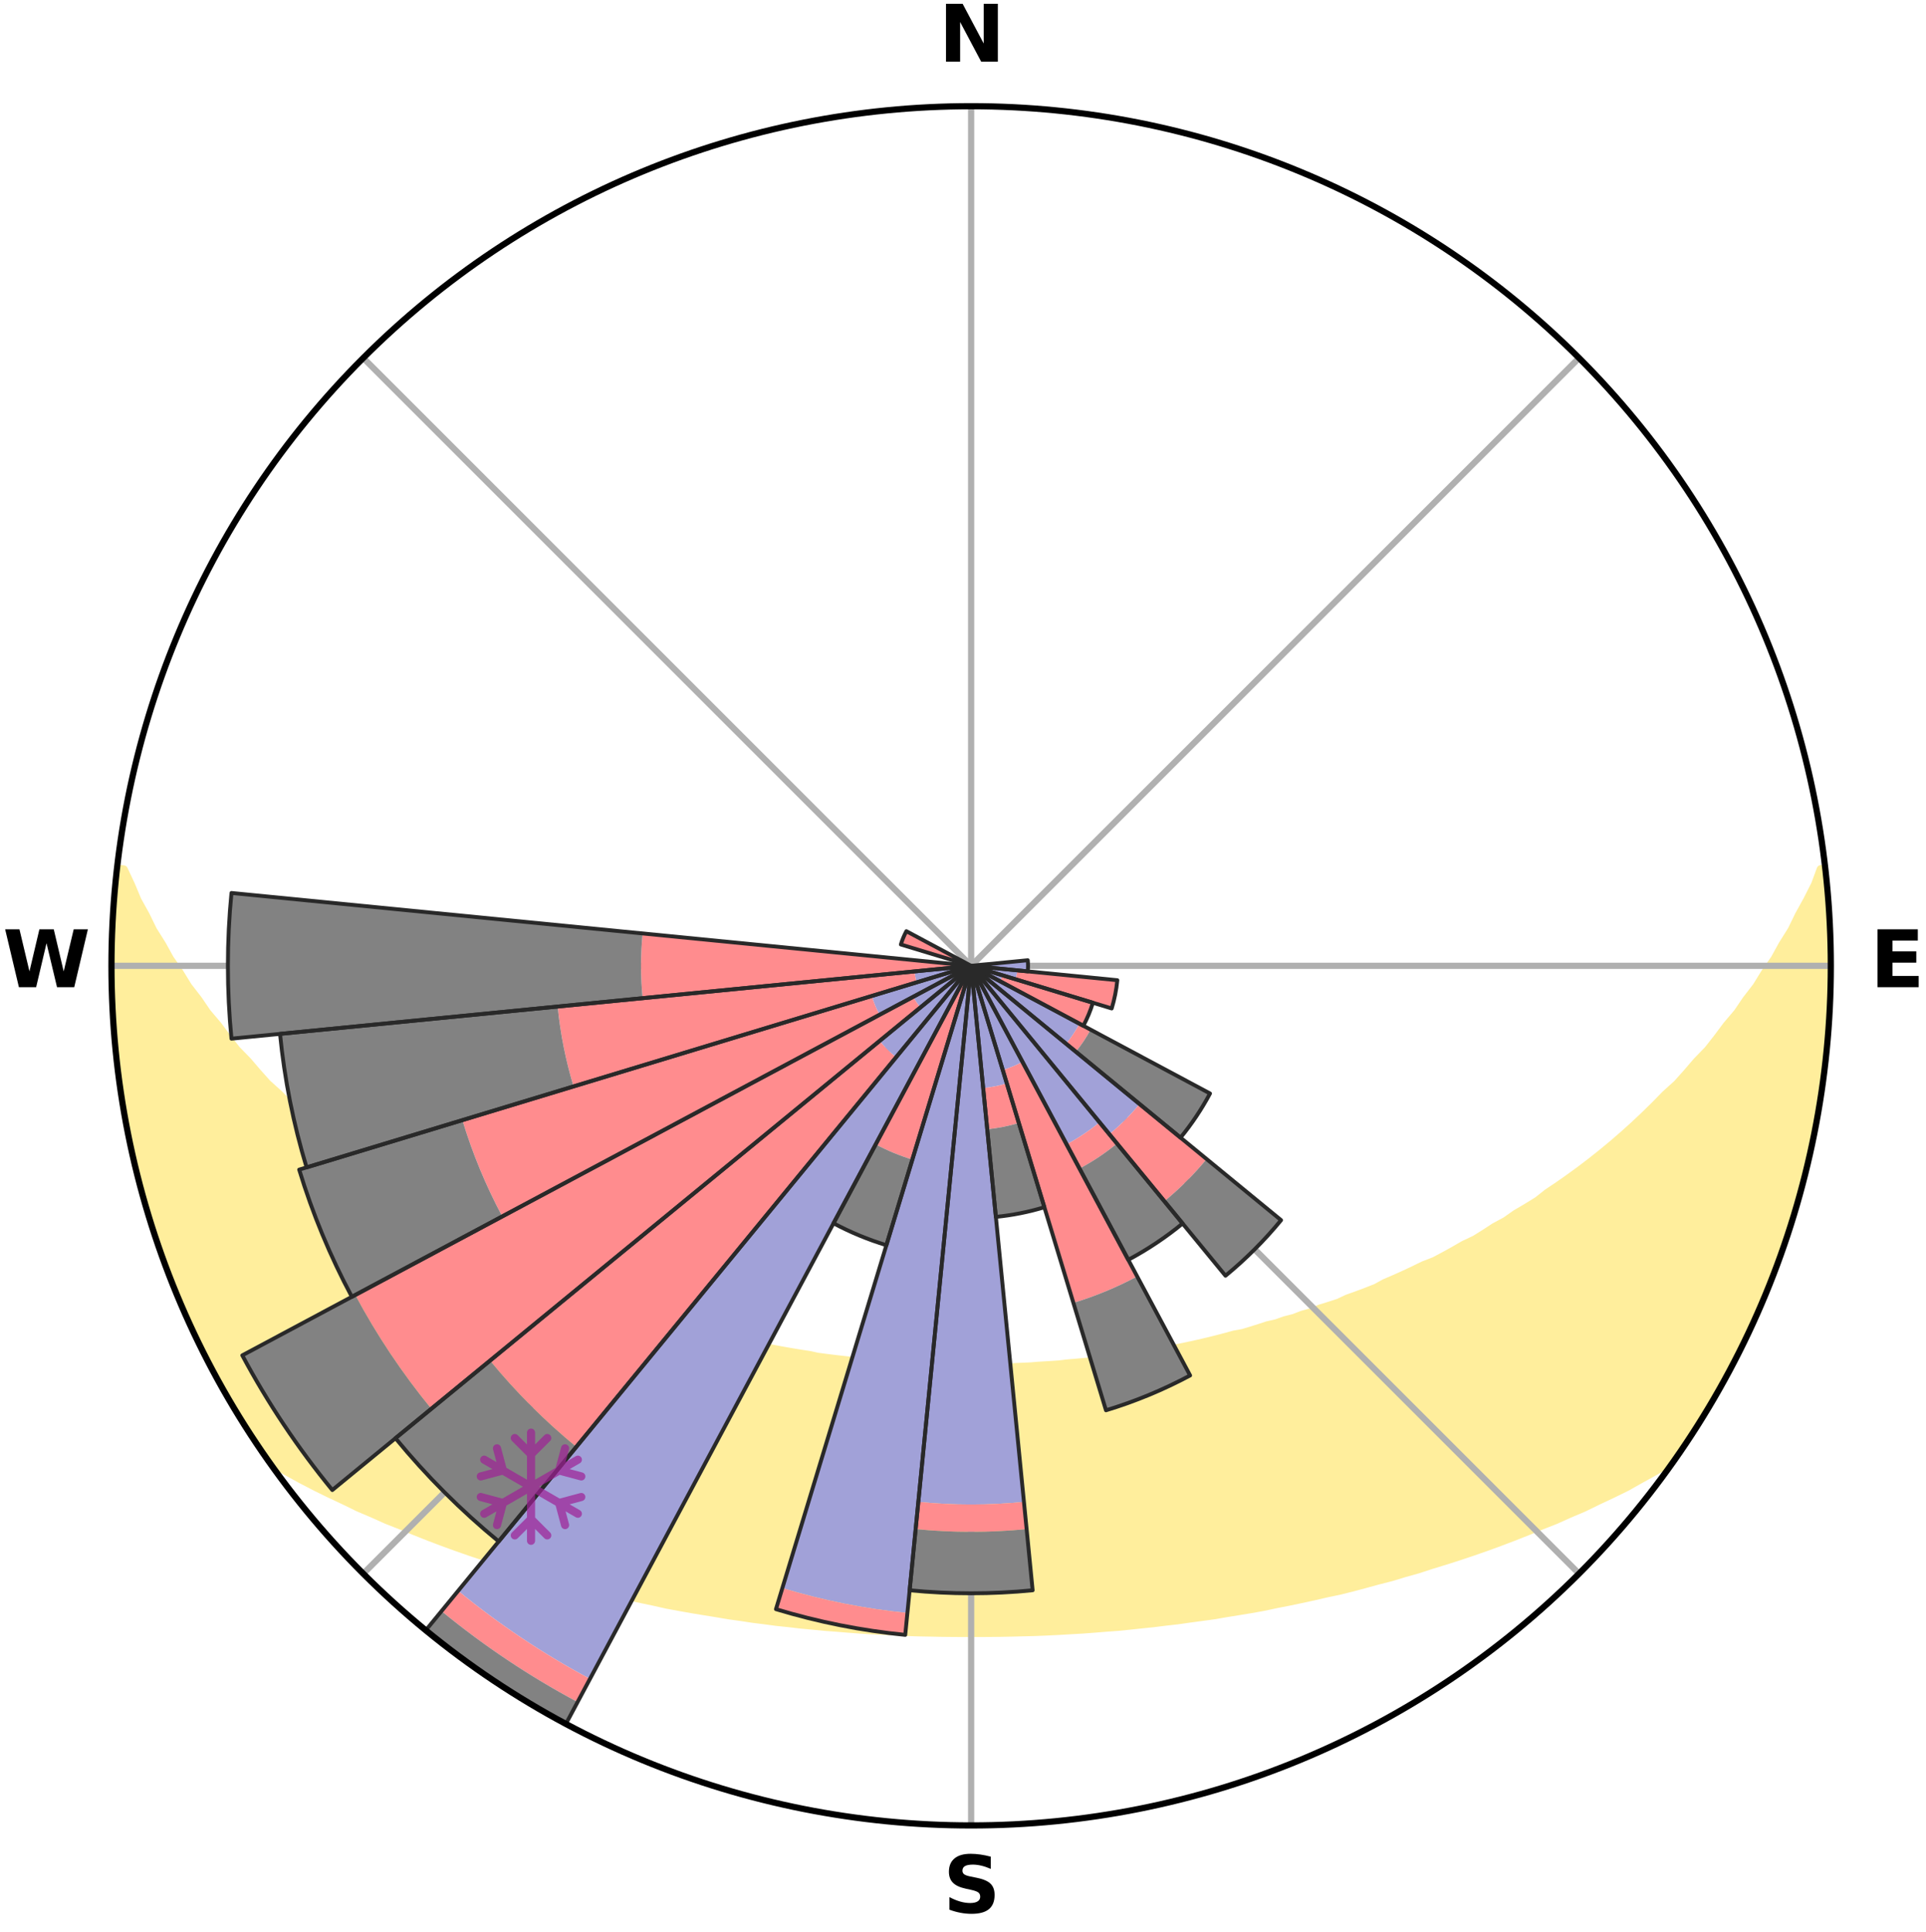 <?xml version="1.0" encoding="utf-8" standalone="no"?>
<!DOCTYPE svg PUBLIC "-//W3C//DTD SVG 1.1//EN"
  "http://www.w3.org/Graphics/SVG/1.1/DTD/svg11.dtd">
<svg xmlns:xlink="http://www.w3.org/1999/xlink" width="248.41pt" height="249.158pt" viewBox="0 0 248.41 249.158" xmlns="http://www.w3.org/2000/svg" version="1.1">
 <title>Ski Rose for Sauris</title>
 <defs>
  <style type="text/css">*{stroke-linejoin: round; stroke-linecap: butt}</style>
 </defs>
 <g id="figure_1">
  <g id="patch_1">
   <path d="M 0 249.158 
L 248.41 249.158 
L 248.41 0 
L 0 0 
z
" style="fill: #ffffff"/>
  </g>
  <g id="axes_1">
   <g id="patch_2">
    <path d="M 236.135 124.579 
C 236.135 110.018 233.267 95.599 227.695 82.147 
C 222.122 68.695 213.955 56.471 203.659 46.175 
C 193.363 35.879 181.139 27.711 167.687 22.139 
C 154.235 16.567 139.815 13.699 125.255 13.699 
C 110.694 13.699 96.275 16.567 82.823 22.139 
C 69.371 27.711 57.147 35.879 46.851 46.175 
C 36.555 56.471 28.387 68.695 22.815 82.147 
C 17.243 95.599 14.375 110.018 14.375 124.579 
C 14.375 139.14 17.243 153.559 22.815 167.011 
C 28.387 180.463 36.555 192.687 46.851 202.983 
C 57.147 213.279 69.371 221.447 82.823 227.019 
C 96.275 232.591 110.694 235.459 125.255 235.459 
C 139.815 235.459 154.235 232.591 167.687 227.019 
C 181.139 221.447 193.363 213.279 203.659 202.983 
C 213.955 192.687 222.122 180.463 227.695 167.011 
C 233.267 153.559 236.135 139.14 236.135 124.579 
M 125.255 124.579 
C 125.255 124.579 125.255 124.579 125.255 124.579 
C 125.255 124.579 125.255 124.579 125.255 124.579 
C 125.255 124.579 125.255 124.579 125.255 124.579 
C 125.255 124.579 125.255 124.579 125.255 124.579 
C 125.255 124.579 125.255 124.579 125.255 124.579 
C 125.255 124.579 125.255 124.579 125.255 124.579 
C 125.255 124.579 125.255 124.579 125.255 124.579 
C 125.255 124.579 125.255 124.579 125.255 124.579 
C 125.255 124.579 125.255 124.579 125.255 124.579 
C 125.255 124.579 125.255 124.579 125.255 124.579 
C 125.255 124.579 125.255 124.579 125.255 124.579 
C 125.255 124.579 125.255 124.579 125.255 124.579 
C 125.255 124.579 125.255 124.579 125.255 124.579 
C 125.255 124.579 125.255 124.579 125.255 124.579 
C 125.255 124.579 125.255 124.579 125.255 124.579 
C 125.255 124.579 125.255 124.579 125.255 124.579 
z
" style="fill: #ffffff"/>
   </g>
   <g id="PolyCollection_1">
    <defs>
     <path id="m58aff3967e" d="M 235.367 -137.125 
L 234.82 -137.062 
L 234.078 -135.058 
L 233.067 -133.064 
L 231.989 -131.107 
L 231.062 -129.199 
L 229.885 -127.319 
L 228.875 -125.483 
L 227.62 -123.686 
L 226.54 -121.927 
L 225.219 -120.215 
L 224.078 -118.535 
L 222.699 -116.91 
L 221.505 -115.311 
L 220.285 -113.752 
L 218.834 -112.259 
L 217.57 -110.783 
L 216.285 -109.346 
L 214.777 -107.987 
L 213.456 -106.634 
L 212.12 -105.322 
L 210.768 -104.049 
L 209.402 -102.817 
L 208.025 -101.625 
L 206.636 -100.473 
L 205.237 -99.361 
L 203.831 -98.288 
L 202.416 -97.255 
L 200.997 -96.26 
L 199.572 -95.305 
L 198.325 -94.313 
L 196.892 -93.43 
L 195.458 -92.585 
L 194.197 -91.695 
L 192.762 -90.921 
L 191.496 -90.096 
L 190.227 -89.302 
L 188.796 -88.629 
L 187.528 -87.897 
L 186.26 -87.195 
L 184.992 -86.522 
L 183.58 -85.975 
L 182.32 -85.359 
L 181.063 -84.771 
L 179.811 -84.21 
L 178.563 -83.674 
L 177.45 -83.061 
L 176.21 -82.575 
L 174.977 -82.113 
L 173.75 -81.674 
L 172.647 -81.152 
L 171.433 -80.758 
L 170.228 -80.384 
L 169.136 -79.926 
L 167.946 -79.592 
L 166.862 -79.173 
L 165.689 -78.877 
L 164.616 -78.494 
L 163.461 -78.232 
L 162.398 -77.883 
L 161.341 -77.551 
L 160.288 -77.235 
L 159.168 -77.035 
L 158.128 -76.748 
L 157.093 -76.477 
L 156.064 -76.219 
L 155.04 -75.975 
L 154.021 -75.744 
L 153.008 -75.525 
L 152.001 -75.318 
L 151 -75.123 
L 150.004 -74.939 
L 149.015 -74.766 
L 148.03 -74.603 
L 147.052 -74.449 
L 146.079 -74.304 
L 145.112 -74.168 
L 144.15 -74.041 
L 143.194 -73.921 
L 142.242 -73.809 
L 141.315 -73.644 
L 140.371 -73.548 
L 139.432 -73.46 
L 138.497 -73.377 
L 137.566 -73.299 
L 136.649 -73.184 
L 135.724 -73.121 
L 134.803 -73.063 
L 133.885 -73.009 
L 132.974 -72.93 
L 132.06 -72.889 
L 131.148 -72.852 
L 130.241 -72.799 
L 129.332 -72.774 
L 128.425 -72.752 
L 127.519 -72.726 
L 126.613 -72.715 
L 125.708 -72.708 
L 124.802 -72.708 
L 123.897 -72.716 
L 122.991 -72.735 
L 122.085 -72.754 
L 121.178 -72.776 
L 120.271 -72.822 
L 119.362 -72.855 
L 118.45 -72.893 
L 117.541 -72.964 
L 116.626 -73.014 
L 115.708 -73.068 
L 114.787 -73.127 
L 113.872 -73.234 
L 112.945 -73.307 
L 112.015 -73.385 
L 111.081 -73.468 
L 110.158 -73.614 
L 109.217 -73.713 
L 108.271 -73.819 
L 107.32 -73.932 
L 106.364 -74.052 
L 105.402 -74.18 
L 104.466 -74.39 
L 103.496 -74.538 
L 102.521 -74.695 
L 101.541 -74.861 
L 100.554 -75.037 
L 99.562 -75.224 
L 98.564 -75.421 
L 97.561 -75.63 
L 96.552 -75.851 
L 95.537 -76.084 
L 94.517 -76.331 
L 93.428 -76.494 
L 92.394 -76.766 
L 91.354 -77.052 
L 90.31 -77.354 
L 89.261 -77.671 
L 88.126 -77.902 
L 87.065 -78.251 
L 85.999 -78.617 
L 84.838 -78.896 
L 83.762 -79.297 
L 82.583 -79.612 
L 81.497 -80.051 
L 80.303 -80.405 
L 79.209 -80.884 
L 78 -81.278 
L 76.783 -81.695 
L 75.68 -82.238 
L 74.451 -82.7 
L 73.216 -83.185 
L 71.974 -83.696 
L 70.728 -84.231 
L 69.476 -84.793 
L 68.221 -85.381 
L 66.962 -85.996 
L 65.701 -86.639 
L 64.438 -87.311 
L 63.175 -88.011 
L 61.751 -88.65 
L 60.485 -89.412 
L 59.22 -90.204 
L 57.789 -90.942 
L 56.528 -91.798 
L 55.096 -92.606 
L 53.841 -93.528 
L 52.413 -94.407 
L 50.987 -95.324 
L 49.749 -96.349 
L 48.334 -97.34 
L 46.924 -98.37 
L 45.521 -99.439 
L 44.126 -100.548 
L 42.741 -101.696 
L 41.367 -102.884 
L 40.005 -104.112 
L 38.657 -105.381 
L 37.324 -106.689 
L 36.007 -108.038 
L 34.502 -109.392 
L 33.221 -110.824 
L 31.959 -112.296 
L 30.512 -113.784 
L 29.295 -115.339 
L 28.103 -116.933 
L 26.727 -118.553 
L 25.588 -120.228 
L 24.269 -121.935 
L 23.192 -123.688 
L 21.938 -125.481 
L 20.929 -127.311 
L 19.752 -129.185 
L 18.825 -131.089 
L 17.743 -133.04 
L 16.92 -135.011 
L 15.974 -137.03 
L 15.179 -137.121 
L 15.179 -137.121 
L 14.913 -135.204 
L 14.733 -133.277 
L 14.714 -131.34 
L 14.482 -129.415 
L 14.464 -127.48 
L 14.479 -125.546 
L 14.411 -123.612 
L 14.49 -121.679 
L 14.488 -119.743 
L 14.631 -117.813 
L 14.805 -115.886 
L 14.902 -113.953 
L 15.138 -112.033 
L 15.328 -110.107 
L 15.699 -108.206 
L 15.924 -106.283 
L 16.281 -104.382 
L 16.667 -102.487 
L 17.082 -100.598 
L 17.445 -98.696 
L 18.002 -96.842 
L 18.42 -94.951 
L 18.956 -93.092 
L 19.523 -91.242 
L 20.119 -89.401 
L 20.745 -87.57 
L 21.402 -85.75 
L 22.165 -83.971 
L 22.882 -82.175 
L 23.631 -80.392 
L 24.411 -78.622 
L 25.225 -76.867 
L 26.072 -75.128 
L 26.96 -73.41 
L 27.82 -71.676 
L 28.781 -69.997 
L 29.731 -68.312 
L 30.733 -66.656 
L 31.751 -65.011 
L 32.817 -63.396 
L 33.88 -61.779 
L 35.223 -60.36 
L 37.029 -59.296 
L 38.863 -58.289 
L 40.709 -57.329 
L 42.568 -56.418 
L 44.427 -55.546 
L 46.23 -54.664 
L 48.093 -53.873 
L 49.894 -53.064 
L 51.745 -52.341 
L 53.538 -51.6 
L 55.328 -50.891 
L 57.112 -50.214 
L 58.89 -49.567 
L 60.661 -48.949 
L 62.425 -48.36 
L 64.181 -47.799 
L 65.891 -47.215 
L 67.632 -46.706 
L 69.363 -46.222 
L 71.049 -45.709 
L 72.732 -45.226 
L 74.438 -44.813 
L 76.102 -44.37 
L 77.763 -43.955 
L 79.413 -43.555 
L 81.082 -43.223 
L 82.719 -42.869 
L 84.346 -42.528 
L 85.946 -42.166 
L 87.561 -41.868 
L 89.166 -41.581 
L 90.767 -41.317 
L 92.357 -41.062 
L 93.927 -40.79 
L 95.507 -40.573 
L 97.067 -40.334 
L 98.631 -40.139 
L 100.181 -39.931 
L 101.735 -39.77 
L 103.275 -39.591 
L 104.817 -39.447 
L 106.348 -39.296 
L 107.881 -39.183 
L 109.404 -39.058 
L 110.925 -38.945 
L 112.442 -38.846 
L 113.958 -38.77 
L 115.47 -38.695 
L 116.979 -38.632 
L 118.487 -38.581 
L 119.993 -38.554 
L 121.498 -38.525 
L 123.001 -38.508 
L 124.504 -38.502 
L 126.006 -38.501 
L 127.509 -38.508 
L 129.012 -38.525 
L 130.516 -38.553 
L 132.022 -38.593 
L 133.531 -38.63 
L 135.04 -38.693 
L 136.552 -38.768 
L 138.066 -38.856 
L 139.585 -38.943 
L 141.106 -39.055 
L 142.629 -39.18 
L 144.163 -39.292 
L 145.694 -39.444 
L 147.23 -39.609 
L 148.776 -39.766 
L 150.32 -39.96 
L 151.88 -40.134 
L 153.435 -40.358 
L 155.005 -40.568 
L 156.584 -40.785 
L 158.155 -41.056 
L 159.745 -41.312 
L 161.346 -41.575 
L 162.951 -41.863 
L 164.545 -42.205 
L 166.167 -42.521 
L 167.794 -42.863 
L 169.431 -43.216 
L 171.072 -43.597 
L 172.75 -43.948 
L 174.412 -44.362 
L 176.076 -44.806 
L 177.752 -45.265 
L 179.466 -45.702 
L 181.151 -46.215 
L 182.883 -46.699 
L 184.587 -47.256 
L 186.335 -47.791 
L 188.091 -48.352 
L 189.856 -48.941 
L 191.627 -49.559 
L 193.405 -50.206 
L 195.19 -50.883 
L 196.979 -51.592 
L 198.773 -52.332 
L 200.623 -53.057 
L 202.425 -53.866 
L 204.289 -54.656 
L 206.092 -55.538 
L 207.95 -56.41 
L 209.81 -57.321 
L 211.596 -58.327 
L 213.425 -59.336 
L 215.237 -60.396 
L 216.629 -61.78 
L 217.707 -63.386 
L 218.729 -65.03 
L 219.763 -66.664 
L 220.757 -68.324 
L 221.703 -70.011 
L 222.668 -71.688 
L 223.582 -73.393 
L 224.446 -75.124 
L 225.258 -76.88 
L 226.135 -78.605 
L 226.837 -80.41 
L 227.642 -82.169 
L 228.4 -83.949 
L 229.111 -85.749 
L 229.774 -87.567 
L 230.39 -89.401 
L 230.959 -91.251 
L 231.539 -93.096 
L 232.01 -94.973 
L 232.559 -96.828 
L 232.987 -98.715 
L 233.498 -100.582 
L 233.793 -102.497 
L 234.192 -104.389 
L 234.583 -106.284 
L 234.91 -108.191 
L 235.065 -110.122 
L 235.319 -112.039 
L 235.553 -113.959 
L 235.75 -115.883 
L 235.908 -117.811 
L 236.02 -119.743 
L 235.924 -121.681 
L 235.975 -123.613 
L 235.991 -125.545 
L 235.964 -127.478 
L 235.912 -129.41 
L 235.826 -131.342 
L 235.708 -133.272 
L 235.549 -135.199 
L 235.367 -137.125 
z
" style="stroke: #ffee9c"/>
    </defs>
    <g clip-path="url(#p3d24a29d7b)">
     <use xlink:href="#m58aff3967e" x="0" y="249.158" style="fill: #ffee9c; stroke: #ffee9c"/>
    </g>
   </g>
   <g id="matplotlib.axis_1">
    <g id="xtick_1">
     <g id="line2d_1">
      <path d="M 125.255 124.579 
L 125.255 13.699 
" clip-path="url(#p3d24a29d7b)" style="fill: none; stroke: #b0b0b0; stroke-width: 0.8; stroke-linecap: square"/>
     </g>
     <g id="text_1">
      <!-- N -->
      <g transform="translate(121.07 7.958) scale(0.1 -0.1)">
       <defs>
        <path id="DejaVuSans-Bold-4e" d="M 588 4666 
L 1931 4666 
L 3628 1466 
L 3628 4666 
L 4769 4666 
L 4769 0 
L 3425 0 
L 1728 3200 
L 1728 0 
L 588 0 
L 588 4666 
z
" transform="scale(0.016)"/>
       </defs>
       <use xlink:href="#DejaVuSans-Bold-4e"/>
      </g>
     </g>
    </g>
    <g id="xtick_2">
     <g id="line2d_2">
      <path d="M 125.255 124.579 
L 203.659 46.175 
" clip-path="url(#p3d24a29d7b)" style="fill: none; stroke: #b0b0b0; stroke-width: 0.8; stroke-linecap: square"/>
     </g>
    </g>
    <g id="xtick_3">
     <g id="line2d_3">
      <path d="M 125.255 124.579 
L 236.135 124.579 
" clip-path="url(#p3d24a29d7b)" style="fill: none; stroke: #b0b0b0; stroke-width: 0.8; stroke-linecap: square"/>
     </g>
     <g id="text_2">
      <!-- E -->
      <g transform="translate(241.219 127.338) scale(0.1 -0.1)">
       <defs>
        <path id="DejaVuSans-Bold-45" d="M 588 4666 
L 3834 4666 
L 3834 3756 
L 1791 3756 
L 1791 2888 
L 3713 2888 
L 3713 1978 
L 1791 1978 
L 1791 909 
L 3903 909 
L 3903 0 
L 588 0 
L 588 4666 
z
" transform="scale(0.016)"/>
       </defs>
       <use xlink:href="#DejaVuSans-Bold-45"/>
      </g>
     </g>
    </g>
    <g id="xtick_4">
     <g id="line2d_4">
      <path d="M 125.255 124.579 
L 203.659 202.983 
" clip-path="url(#p3d24a29d7b)" style="fill: none; stroke: #b0b0b0; stroke-width: 0.8; stroke-linecap: square"/>
     </g>
    </g>
    <g id="xtick_5">
     <g id="line2d_5">
      <path d="M 125.255 124.579 
L 125.255 235.459 
" clip-path="url(#p3d24a29d7b)" style="fill: none; stroke: #b0b0b0; stroke-width: 0.8; stroke-linecap: square"/>
     </g>
     <g id="text_3">
      <!-- S -->
      <g transform="translate(121.654 246.718) scale(0.1 -0.1)">
       <defs>
        <path id="DejaVuSans-Bold-53" d="M 3834 4519 
L 3834 3531 
Q 3450 3703 3084 3790 
Q 2719 3878 2394 3878 
Q 1963 3878 1756 3759 
Q 1550 3641 1550 3391 
Q 1550 3203 1689 3098 
Q 1828 2994 2194 2919 
L 2706 2816 
Q 3484 2659 3812 2340 
Q 4141 2022 4141 1434 
Q 4141 663 3683 286 
Q 3225 -91 2284 -91 
Q 1841 -91 1394 -6 
Q 947 78 500 244 
L 500 1259 
Q 947 1022 1364 901 
Q 1781 781 2169 781 
Q 2563 781 2772 912 
Q 2981 1044 2981 1288 
Q 2981 1506 2839 1625 
Q 2697 1744 2272 1838 
L 1806 1941 
Q 1106 2091 782 2419 
Q 459 2747 459 3303 
Q 459 4000 909 4375 
Q 1359 4750 2203 4750 
Q 2588 4750 2994 4692 
Q 3400 4634 3834 4519 
z
" transform="scale(0.016)"/>
       </defs>
       <use xlink:href="#DejaVuSans-Bold-53"/>
      </g>
     </g>
    </g>
    <g id="xtick_6">
     <g id="line2d_6">
      <path d="M 125.255 124.579 
L 46.851 202.983 
" clip-path="url(#p3d24a29d7b)" style="fill: none; stroke: #b0b0b0; stroke-width: 0.8; stroke-linecap: square"/>
     </g>
    </g>
    <g id="xtick_7">
     <g id="line2d_7">
      <path d="M 125.255 124.579 
L 14.375 124.579 
" clip-path="url(#p3d24a29d7b)" style="fill: none; stroke: #b0b0b0; stroke-width: 0.8; stroke-linecap: square"/>
     </g>
     <g id="text_4">
      <!-- W -->
      <g transform="translate(0.36 127.338) scale(0.1 -0.1)">
       <defs>
        <path id="DejaVuSans-Bold-57" d="M 191 4666 
L 1344 4666 
L 2150 1275 
L 2950 4666 
L 4109 4666 
L 4909 1275 
L 5716 4666 
L 6859 4666 
L 5759 0 
L 4372 0 
L 3525 3547 
L 2688 0 
L 1300 0 
L 191 4666 
z
" transform="scale(0.016)"/>
       </defs>
       <use xlink:href="#DejaVuSans-Bold-57"/>
      </g>
     </g>
    </g>
    <g id="xtick_8">
     <g id="line2d_8">
      <path d="M 125.255 124.579 
L 46.851 46.175 
" clip-path="url(#p3d24a29d7b)" style="fill: none; stroke: #b0b0b0; stroke-width: 0.8; stroke-linecap: square"/>
     </g>
    </g>
   </g>
   <g id="matplotlib.axis_2"/>
   <g id="patch_3">
    <path d="M 125.255 124.579 
C 125.255 124.579 125.255 124.579 125.255 124.579 
C 125.255 124.579 125.255 124.579 125.255 124.579 
L 125.255 124.579 
C 125.255 124.579 125.255 124.579 125.255 124.579 
C 125.255 124.579 125.255 124.579 125.255 124.579 
z
" clip-path="url(#p3d24a29d7b)" style="fill: #d9d9d9"/>
   </g>
   <g id="patch_4">
    <path d="M 125.255 124.579 
C 125.255 124.579 125.255 124.579 125.255 124.579 
C 125.255 124.579 125.255 124.579 125.255 124.579 
L 125.255 124.579 
C 125.255 124.579 125.255 124.579 125.255 124.579 
C 125.255 124.579 125.255 124.579 125.255 124.579 
z
" clip-path="url(#p3d24a29d7b)" style="fill: #d9d9d9"/>
   </g>
   <g id="patch_5">
    <path d="M 125.255 124.579 
C 125.255 124.579 125.255 124.579 125.255 124.579 
C 125.255 124.579 125.255 124.579 125.255 124.579 
L 125.255 124.579 
C 125.255 124.579 125.255 124.579 125.255 124.579 
C 125.255 124.579 125.255 124.579 125.255 124.579 
z
" clip-path="url(#p3d24a29d7b)" style="fill: #d9d9d9"/>
   </g>
   <g id="patch_6">
    <path d="M 125.255 124.579 
C 125.255 124.579 125.255 124.579 125.255 124.579 
C 125.255 124.579 125.255 124.579 125.255 124.579 
L 125.255 124.579 
C 125.255 124.579 125.255 124.579 125.255 124.579 
C 125.255 124.579 125.255 124.579 125.255 124.579 
z
" clip-path="url(#p3d24a29d7b)" style="fill: #d9d9d9"/>
   </g>
   <g id="patch_7">
    <path d="M 125.255 124.579 
C 125.255 124.579 125.255 124.579 125.255 124.579 
C 125.255 124.579 125.255 124.579 125.255 124.579 
L 125.255 124.579 
C 125.255 124.579 125.255 124.579 125.255 124.579 
C 125.255 124.579 125.255 124.579 125.255 124.579 
z
" clip-path="url(#p3d24a29d7b)" style="fill: #d9d9d9"/>
   </g>
   <g id="patch_8">
    <path d="M 125.255 124.579 
C 125.255 124.579 125.255 124.579 125.255 124.579 
C 125.255 124.579 125.255 124.579 125.255 124.579 
L 125.255 124.579 
C 125.255 124.579 125.255 124.579 125.255 124.579 
C 125.255 124.579 125.255 124.579 125.255 124.579 
z
" clip-path="url(#p3d24a29d7b)" style="fill: #d9d9d9"/>
   </g>
   <g id="patch_9">
    <path d="M 125.255 124.579 
C 125.255 124.579 125.255 124.579 125.255 124.579 
C 125.255 124.579 125.255 124.579 125.255 124.579 
L 125.255 124.579 
C 125.255 124.579 125.255 124.579 125.255 124.579 
C 125.255 124.579 125.255 124.579 125.255 124.579 
z
" clip-path="url(#p3d24a29d7b)" style="fill: #d9d9d9"/>
   </g>
   <g id="patch_10">
    <path d="M 125.255 124.579 
C 125.255 124.579 125.255 124.579 125.255 124.579 
C 125.255 124.579 125.255 124.579 125.255 124.579 
L 125.255 124.579 
C 125.255 124.579 125.255 124.579 125.255 124.579 
C 125.255 124.579 125.255 124.579 125.255 124.579 
z
" clip-path="url(#p3d24a29d7b)" style="fill: #d9d9d9"/>
   </g>
   <g id="patch_11">
    <path d="M 125.255 124.579 
C 125.255 124.579 125.255 124.579 125.255 124.579 
C 125.255 124.579 125.255 124.579 125.255 124.579 
L 125.255 124.579 
C 125.255 124.579 125.255 124.579 125.255 124.579 
C 125.255 124.579 125.255 124.579 125.255 124.579 
z
" clip-path="url(#p3d24a29d7b)" style="fill: #d9d9d9"/>
   </g>
   <g id="patch_12">
    <path d="M 125.255 124.579 
C 125.255 124.579 125.255 124.579 125.255 124.579 
C 125.255 124.579 125.255 124.579 125.255 124.579 
L 125.255 124.579 
C 125.255 124.579 125.255 124.579 125.255 124.579 
C 125.255 124.579 125.255 124.579 125.255 124.579 
z
" clip-path="url(#p3d24a29d7b)" style="fill: #d9d9d9"/>
   </g>
   <g id="patch_13">
    <path d="M 125.255 124.579 
C 125.255 124.579 125.255 124.579 125.255 124.579 
C 125.255 124.579 125.255 124.579 125.255 124.579 
L 125.255 124.579 
C 125.255 124.579 125.255 124.579 125.255 124.579 
C 125.255 124.579 125.255 124.579 125.255 124.579 
z
" clip-path="url(#p3d24a29d7b)" style="fill: #d9d9d9"/>
   </g>
   <g id="patch_14">
    <path d="M 125.255 124.579 
C 125.255 124.579 125.255 124.579 125.255 124.579 
C 125.255 124.579 125.255 124.579 125.255 124.579 
L 125.255 124.579 
C 125.255 124.579 125.255 124.579 125.255 124.579 
C 125.255 124.579 125.255 124.579 125.255 124.579 
z
" clip-path="url(#p3d24a29d7b)" style="fill: #d9d9d9"/>
   </g>
   <g id="patch_15">
    <path d="M 125.255 124.579 
C 125.255 124.579 125.255 124.579 125.255 124.579 
C 125.255 124.579 125.255 124.579 125.255 124.579 
L 125.255 124.579 
C 125.255 124.579 125.255 124.579 125.255 124.579 
C 125.255 124.579 125.255 124.579 125.255 124.579 
z
" clip-path="url(#p3d24a29d7b)" style="fill: #d9d9d9"/>
   </g>
   <g id="patch_16">
    <path d="M 125.255 124.579 
C 125.255 124.579 125.255 124.579 125.255 124.579 
C 125.255 124.579 125.255 124.579 125.255 124.579 
L 125.255 124.579 
C 125.255 124.579 125.255 124.579 125.255 124.579 
C 125.255 124.579 125.255 124.579 125.255 124.579 
z
" clip-path="url(#p3d24a29d7b)" style="fill: #d9d9d9"/>
   </g>
   <g id="patch_17">
    <path d="M 125.255 124.579 
C 125.255 124.579 125.255 124.579 125.255 124.579 
C 125.255 124.579 125.255 124.579 125.255 124.579 
L 125.255 124.579 
C 125.255 124.579 125.255 124.579 125.255 124.579 
C 125.255 124.579 125.255 124.579 125.255 124.579 
z
" clip-path="url(#p3d24a29d7b)" style="fill: #d9d9d9"/>
   </g>
   <g id="patch_18">
    <path d="M 125.255 124.579 
C 125.255 124.579 125.255 124.579 125.255 124.579 
C 125.255 124.579 125.255 124.579 125.255 124.579 
L 125.255 124.579 
C 125.255 124.579 125.255 124.579 125.255 124.579 
C 125.255 124.579 125.255 124.579 125.255 124.579 
z
" clip-path="url(#p3d24a29d7b)" style="fill: #d9d9d9"/>
   </g>
   <g id="patch_19">
    <path d="M 125.255 124.579 
C 125.255 124.579 125.255 124.579 125.255 124.579 
C 125.255 124.579 125.255 124.579 125.255 124.579 
L 125.255 124.579 
C 125.255 124.579 125.255 124.579 125.255 124.579 
C 125.255 124.579 125.255 124.579 125.255 124.579 
z
" clip-path="url(#p3d24a29d7b)" style="fill: #d9d9d9"/>
   </g>
   <g id="patch_20">
    <path d="M 125.255 124.579 
C 125.255 124.579 125.255 124.579 125.255 124.579 
C 125.255 124.579 125.255 124.579 125.255 124.579 
L 125.255 124.579 
C 125.255 124.579 125.255 124.579 125.255 124.579 
C 125.255 124.579 125.255 124.579 125.255 124.579 
z
" clip-path="url(#p3d24a29d7b)" style="fill: #d9d9d9"/>
   </g>
   <g id="patch_21">
    <path d="M 125.255 124.579 
C 125.255 124.579 125.255 124.579 125.255 124.579 
C 125.255 124.579 125.255 124.579 125.255 124.579 
L 125.255 124.579 
C 125.255 124.579 125.255 124.579 125.255 124.579 
C 125.255 124.579 125.255 124.579 125.255 124.579 
z
" clip-path="url(#p3d24a29d7b)" style="fill: #d9d9d9"/>
   </g>
   <g id="patch_22">
    <path d="M 125.255 124.579 
C 125.255 124.579 125.255 124.579 125.255 124.579 
C 125.255 124.579 125.255 124.579 125.255 124.579 
L 125.255 124.579 
C 125.255 124.579 125.255 124.579 125.255 124.579 
C 125.255 124.579 125.255 124.579 125.255 124.579 
z
" clip-path="url(#p3d24a29d7b)" style="fill: #d9d9d9"/>
   </g>
   <g id="patch_23">
    <path d="M 125.255 124.579 
C 125.255 124.579 125.255 124.579 125.255 124.579 
C 125.255 124.579 125.255 124.579 125.255 124.579 
L 125.255 124.579 
C 125.255 124.579 125.255 124.579 125.255 124.579 
C 125.255 124.579 125.255 124.579 125.255 124.579 
z
" clip-path="url(#p3d24a29d7b)" style="fill: #d9d9d9"/>
   </g>
   <g id="patch_24">
    <path d="M 125.255 124.579 
C 125.255 124.579 125.255 124.579 125.255 124.579 
C 125.255 124.579 125.255 124.579 125.255 124.579 
L 125.255 124.579 
C 125.255 124.579 125.255 124.579 125.255 124.579 
C 125.255 124.579 125.255 124.579 125.255 124.579 
z
" clip-path="url(#p3d24a29d7b)" style="fill: #d9d9d9"/>
   </g>
   <g id="patch_25">
    <path d="M 125.255 124.579 
C 125.255 124.579 125.255 124.579 125.255 124.579 
C 125.255 124.579 125.255 124.579 125.255 124.579 
L 125.255 124.579 
C 125.255 124.579 125.255 124.579 125.255 124.579 
C 125.255 124.579 125.255 124.579 125.255 124.579 
z
" clip-path="url(#p3d24a29d7b)" style="fill: #d9d9d9"/>
   </g>
   <g id="patch_26">
    <path d="M 125.255 124.579 
C 125.255 124.579 125.255 124.579 125.255 124.579 
C 125.255 124.579 125.255 124.579 125.255 124.579 
L 125.255 124.579 
C 125.255 124.579 125.255 124.579 125.255 124.579 
C 125.255 124.579 125.255 124.579 125.255 124.579 
z
" clip-path="url(#p3d24a29d7b)" style="fill: #d9d9d9"/>
   </g>
   <g id="patch_27">
    <path d="M 125.255 124.579 
C 125.255 124.579 125.255 124.579 125.255 124.579 
C 125.255 124.579 125.255 124.579 125.255 124.579 
L 125.255 124.579 
C 125.255 124.579 125.255 124.579 125.255 124.579 
C 125.255 124.579 125.255 124.579 125.255 124.579 
z
" clip-path="url(#p3d24a29d7b)" style="fill: #d9d9d9"/>
   </g>
   <g id="patch_28">
    <path d="M 125.255 124.579 
C 125.255 124.579 125.255 124.579 125.255 124.579 
C 125.255 124.579 125.255 124.579 125.255 124.579 
L 125.255 124.579 
C 125.255 124.579 125.255 124.579 125.255 124.579 
C 125.255 124.579 125.255 124.579 125.255 124.579 
z
" clip-path="url(#p3d24a29d7b)" style="fill: #d9d9d9"/>
   </g>
   <g id="patch_29">
    <path d="M 125.255 124.579 
C 125.255 124.579 125.255 124.579 125.255 124.579 
C 125.255 124.579 125.255 124.579 125.255 124.579 
L 125.255 124.579 
C 125.255 124.579 125.255 124.579 125.255 124.579 
C 125.255 124.579 125.255 124.579 125.255 124.579 
z
" clip-path="url(#p3d24a29d7b)" style="fill: #d9d9d9"/>
   </g>
   <g id="patch_30">
    <path d="M 125.255 124.579 
C 125.255 124.579 125.255 124.579 125.255 124.579 
C 125.255 124.579 125.255 124.579 125.255 124.579 
L 125.255 124.579 
C 125.255 124.579 125.255 124.579 125.255 124.579 
C 125.255 124.579 125.255 124.579 125.255 124.579 
z
" clip-path="url(#p3d24a29d7b)" style="fill: #d9d9d9"/>
   </g>
   <g id="patch_31">
    <path d="M 125.255 124.579 
C 125.255 124.579 125.255 124.579 125.255 124.579 
C 125.255 124.579 125.255 124.579 125.255 124.579 
L 125.255 124.579 
C 125.255 124.579 125.255 124.579 125.255 124.579 
C 125.255 124.579 125.255 124.579 125.255 124.579 
z
" clip-path="url(#p3d24a29d7b)" style="fill: #d9d9d9"/>
   </g>
   <g id="patch_32">
    <path d="M 125.255 124.579 
C 125.255 124.579 125.255 124.579 125.255 124.579 
C 125.255 124.579 125.255 124.579 125.255 124.579 
L 125.255 124.579 
C 125.255 124.579 125.255 124.579 125.255 124.579 
C 125.255 124.579 125.255 124.579 125.255 124.579 
z
" clip-path="url(#p3d24a29d7b)" style="fill: #d9d9d9"/>
   </g>
   <g id="patch_33">
    <path d="M 125.255 124.579 
C 125.255 124.579 125.255 124.579 125.255 124.579 
C 125.255 124.579 125.255 124.579 125.255 124.579 
L 125.255 124.579 
C 125.255 124.579 125.255 124.579 125.255 124.579 
C 125.255 124.579 125.255 124.579 125.255 124.579 
z
" clip-path="url(#p3d24a29d7b)" style="fill: #d9d9d9"/>
   </g>
   <g id="patch_34">
    <path d="M 125.255 124.579 
C 125.255 124.579 125.255 124.579 125.255 124.579 
C 125.255 124.579 125.255 124.579 125.255 124.579 
L 125.255 124.579 
C 125.255 124.579 125.255 124.579 125.255 124.579 
C 125.255 124.579 125.255 124.579 125.255 124.579 
z
" clip-path="url(#p3d24a29d7b)" style="fill: #d9d9d9"/>
   </g>
   <g id="patch_35">
    <path d="M 125.255 124.579 
C 125.255 124.579 125.255 124.579 125.255 124.579 
C 125.255 124.579 125.255 124.579 125.255 124.579 
L 125.255 124.579 
C 125.255 124.579 125.255 124.579 125.255 124.579 
C 125.255 124.579 125.255 124.579 125.255 124.579 
z
" clip-path="url(#p3d24a29d7b)" style="fill: #a1a1d8"/>
   </g>
   <g id="patch_36">
    <path d="M 125.255 124.579 
C 125.255 124.579 125.255 124.579 125.255 124.579 
C 125.255 124.579 125.255 124.579 125.255 124.579 
L 125.255 124.579 
C 125.255 124.579 125.255 124.579 125.255 124.579 
C 125.255 124.579 125.255 124.579 125.255 124.579 
z
" clip-path="url(#p3d24a29d7b)" style="fill: #a1a1d8"/>
   </g>
   <g id="patch_37">
    <path d="M 125.255 124.579 
C 125.255 124.579 125.255 124.579 125.255 124.579 
C 125.255 124.579 125.255 124.579 125.255 124.579 
L 125.255 124.579 
C 125.255 124.579 125.255 124.579 125.255 124.579 
C 125.255 124.579 125.255 124.579 125.255 124.579 
z
" clip-path="url(#p3d24a29d7b)" style="fill: #a1a1d8"/>
   </g>
   <g id="patch_38">
    <path d="M 125.255 124.579 
C 125.255 124.579 125.255 124.579 125.255 124.579 
C 125.255 124.579 125.255 124.579 125.255 124.579 
L 125.255 124.579 
C 125.255 124.579 125.255 124.579 125.255 124.579 
C 125.255 124.579 125.255 124.579 125.255 124.579 
z
" clip-path="url(#p3d24a29d7b)" style="fill: #a1a1d8"/>
   </g>
   <g id="patch_39">
    <path d="M 125.255 124.579 
C 125.255 124.579 125.255 124.579 125.255 124.579 
C 125.255 124.579 125.255 124.579 125.255 124.579 
L 125.255 124.579 
C 125.255 124.579 125.255 124.579 125.255 124.579 
C 125.255 124.579 125.255 124.579 125.255 124.579 
z
" clip-path="url(#p3d24a29d7b)" style="fill: #a1a1d8"/>
   </g>
   <g id="patch_40">
    <path d="M 125.255 124.579 
C 125.255 124.579 125.255 124.579 125.255 124.579 
C 125.255 124.579 125.255 124.579 125.255 124.579 
L 125.255 124.579 
C 125.255 124.579 125.255 124.579 125.255 124.579 
C 125.255 124.579 125.255 124.579 125.255 124.579 
z
" clip-path="url(#p3d24a29d7b)" style="fill: #a1a1d8"/>
   </g>
   <g id="patch_41">
    <path d="M 125.255 124.579 
C 125.255 124.579 125.255 124.579 125.255 124.579 
C 125.255 124.579 125.255 124.579 125.255 124.579 
L 125.255 124.579 
C 125.255 124.579 125.255 124.579 125.255 124.579 
C 125.255 124.579 125.255 124.579 125.255 124.579 
z
" clip-path="url(#p3d24a29d7b)" style="fill: #a1a1d8"/>
   </g>
   <g id="patch_42">
    <path d="M 125.255 124.579 
C 125.255 124.579 125.255 124.579 125.255 124.579 
C 125.255 124.579 125.255 124.579 125.255 124.579 
L 125.255 124.579 
C 125.255 124.579 125.255 124.579 125.255 124.579 
C 125.255 124.579 125.255 124.579 125.255 124.579 
z
" clip-path="url(#p3d24a29d7b)" style="fill: #a1a1d8"/>
   </g>
   <g id="patch_43">
    <path d="M 125.255 124.579 
C 125.255 124.579 125.255 124.579 125.255 124.579 
C 125.255 124.579 125.255 124.579 125.255 124.579 
L 132.557 125.298 
C 132.581 125.059 132.593 124.819 132.593 124.579 
C 132.593 124.339 132.581 124.099 132.557 123.86 
z
" clip-path="url(#p3d24a29d7b)" style="fill: #a1a1d8"/>
   </g>
   <g id="patch_44">
    <path d="M 125.255 124.579 
C 125.255 124.579 125.255 124.579 125.255 124.579 
C 125.255 124.579 125.255 124.579 125.255 124.579 
L 130.988 126.318 
C 131.045 126.131 131.093 125.94 131.131 125.748 
C 131.169 125.556 131.198 125.361 131.217 125.166 
z
" clip-path="url(#p3d24a29d7b)" style="fill: #a1a1d8"/>
   </g>
   <g id="patch_45">
    <path d="M 125.255 124.579 
C 125.255 124.579 125.255 124.579 125.255 124.579 
C 125.255 124.579 125.255 124.579 125.255 124.579 
L 128.991 126.576 
C 129.056 126.454 129.116 126.328 129.169 126.2 
C 129.222 126.072 129.269 125.942 129.309 125.809 
z
" clip-path="url(#p3d24a29d7b)" style="fill: #a1a1d8"/>
   </g>
   <g id="patch_46">
    <path d="M 125.255 124.579 
C 125.255 124.579 125.255 124.579 125.255 124.579 
C 125.255 124.579 125.255 124.579 125.255 124.579 
L 137.508 134.635 
C 137.837 134.234 138.147 133.817 138.435 133.386 
C 138.723 132.954 138.99 132.509 139.235 132.051 
z
" clip-path="url(#p3d24a29d7b)" style="fill: #a1a1d8"/>
   </g>
   <g id="patch_47">
    <path d="M 125.255 124.579 
C 125.255 124.579 125.255 124.579 125.255 124.579 
C 125.255 124.579 125.255 124.579 125.255 124.579 
L 143.082 146.302 
C 143.793 145.719 144.475 145.1 145.126 144.45 
C 145.776 143.8 146.394 143.118 146.978 142.407 
z
" clip-path="url(#p3d24a29d7b)" style="fill: #a1a1d8"/>
   </g>
   <g id="patch_48">
    <path d="M 125.255 124.579 
C 125.255 124.579 125.255 124.579 125.255 124.579 
C 125.255 124.579 125.255 124.579 125.255 124.579 
L 137.566 147.611 
C 138.32 147.208 139.053 146.768 139.764 146.293 
C 140.475 145.818 141.162 145.309 141.822 144.767 
z
" clip-path="url(#p3d24a29d7b)" style="fill: #a1a1d8"/>
   </g>
   <g id="patch_49">
    <path d="M 125.255 124.579 
C 125.255 124.579 125.255 124.579 125.255 124.579 
C 125.255 124.579 125.255 124.579 125.255 124.579 
L 129.334 138.025 
C 129.774 137.891 130.207 137.736 130.632 137.56 
C 131.057 137.384 131.473 137.188 131.878 136.971 
z
" clip-path="url(#p3d24a29d7b)" style="fill: #a1a1d8"/>
   </g>
   <g id="patch_50">
    <path d="M 125.255 124.579 
C 125.255 124.579 125.255 124.579 125.255 124.579 
C 125.255 124.579 125.255 124.579 125.255 124.579 
L 126.809 140.354 
C 127.325 140.303 127.838 140.227 128.347 140.126 
C 128.856 140.025 129.36 139.899 129.856 139.748 
z
" clip-path="url(#p3d24a29d7b)" style="fill: #a1a1d8"/>
   </g>
   <g id="patch_51">
    <path d="M 125.255 124.579 
C 125.255 124.579 125.255 124.579 125.255 124.579 
C 125.255 124.579 125.255 124.579 125.255 124.579 
L 118.444 193.728 
C 120.708 193.951 122.981 194.063 125.255 194.063 
C 127.529 194.063 129.802 193.951 132.065 193.728 
z
" clip-path="url(#p3d24a29d7b)" style="fill: #a1a1d8"/>
   </g>
   <g id="patch_52">
    <path d="M 125.255 124.579 
C 125.255 124.579 125.255 124.579 125.255 124.579 
C 125.255 124.579 125.255 124.579 125.255 124.579 
L 100.906 204.846 
C 103.533 205.643 106.198 206.31 108.891 206.846 
C 111.584 207.382 114.301 207.785 117.033 208.054 
z
" clip-path="url(#p3d24a29d7b)" style="fill: #a1a1d8"/>
   </g>
   <g id="patch_53">
    <path d="M 125.255 124.579 
C 125.255 124.579 125.255 124.579 125.255 124.579 
C 125.255 124.579 125.255 124.579 125.255 124.579 
L 125.255 124.579 
C 125.255 124.579 125.255 124.579 125.255 124.579 
C 125.255 124.579 125.255 124.579 125.255 124.579 
z
" clip-path="url(#p3d24a29d7b)" style="fill: #a1a1d8"/>
   </g>
   <g id="patch_54">
    <path d="M 125.255 124.579 
C 125.255 124.579 125.255 124.579 125.255 124.579 
C 125.255 124.579 125.255 124.579 125.255 124.579 
L 59.094 205.197 
C 61.732 207.362 64.476 209.397 67.314 211.293 
C 70.153 213.19 73.082 214.946 76.093 216.555 
z
" clip-path="url(#p3d24a29d7b)" style="fill: #a1a1d8"/>
   </g>
   <g id="patch_55">
    <path d="M 125.255 124.579 
C 125.255 124.579 125.255 124.579 125.255 124.579 
C 125.255 124.579 125.255 124.579 125.255 124.579 
L 113.447 134.269 
C 113.764 134.656 114.1 135.027 114.454 135.38 
C 114.807 135.734 115.178 136.07 115.565 136.387 
z
" clip-path="url(#p3d24a29d7b)" style="fill: #a1a1d8"/>
   </g>
   <g id="patch_56">
    <path d="M 125.255 124.579 
C 125.255 124.579 125.255 124.579 125.255 124.579 
C 125.255 124.579 125.255 124.579 125.255 124.579 
L 117.782 128.573 
C 117.913 128.818 118.056 129.056 118.21 129.286 
C 118.364 129.517 118.529 129.74 118.705 129.954 
z
" clip-path="url(#p3d24a29d7b)" style="fill: #a1a1d8"/>
   </g>
   <g id="patch_57">
    <path d="M 125.255 124.579 
C 125.255 124.579 125.255 124.579 125.255 124.579 
C 125.255 124.579 125.255 124.579 125.255 124.579 
L 112.435 128.468 
C 112.562 128.888 112.71 129.301 112.878 129.706 
C 113.045 130.111 113.233 130.508 113.44 130.894 
z
" clip-path="url(#p3d24a29d7b)" style="fill: #a1a1d8"/>
   </g>
   <g id="patch_58">
    <path d="M 125.255 124.579 
C 125.255 124.579 125.255 124.579 125.255 124.579 
C 125.255 124.579 125.255 124.579 125.255 124.579 
L 117.952 125.298 
C 117.976 125.537 118.011 125.775 118.058 126.011 
C 118.105 126.246 118.163 126.479 118.233 126.709 
z
" clip-path="url(#p3d24a29d7b)" style="fill: #a1a1d8"/>
   </g>
   <g id="patch_59">
    <path d="M 125.255 124.579 
C 125.255 124.579 125.255 124.579 125.255 124.579 
C 125.255 124.579 125.255 124.579 125.255 124.579 
L 125.255 124.579 
C 125.255 124.579 125.255 124.579 125.255 124.579 
C 125.255 124.579 125.255 124.579 125.255 124.579 
z
" clip-path="url(#p3d24a29d7b)" style="fill: #a1a1d8"/>
   </g>
   <g id="patch_60">
    <path d="M 125.255 124.579 
C 125.255 124.579 125.255 124.579 125.255 124.579 
C 125.255 124.579 125.255 124.579 125.255 124.579 
L 125.255 124.579 
C 125.255 124.579 125.255 124.579 125.255 124.579 
C 125.255 124.579 125.255 124.579 125.255 124.579 
z
" clip-path="url(#p3d24a29d7b)" style="fill: #a1a1d8"/>
   </g>
   <g id="patch_61">
    <path d="M 125.255 124.579 
C 125.255 124.579 125.255 124.579 125.255 124.579 
C 125.255 124.579 125.255 124.579 125.255 124.579 
L 125.255 124.579 
C 125.255 124.579 125.255 124.579 125.255 124.579 
C 125.255 124.579 125.255 124.579 125.255 124.579 
z
" clip-path="url(#p3d24a29d7b)" style="fill: #a1a1d8"/>
   </g>
   <g id="patch_62">
    <path d="M 125.255 124.579 
C 125.255 124.579 125.255 124.579 125.255 124.579 
C 125.255 124.579 125.255 124.579 125.255 124.579 
L 125.255 124.579 
C 125.255 124.579 125.255 124.579 125.255 124.579 
C 125.255 124.579 125.255 124.579 125.255 124.579 
z
" clip-path="url(#p3d24a29d7b)" style="fill: #a1a1d8"/>
   </g>
   <g id="patch_63">
    <path d="M 125.255 124.579 
C 125.255 124.579 125.255 124.579 125.255 124.579 
C 125.255 124.579 125.255 124.579 125.255 124.579 
L 125.255 124.579 
C 125.255 124.579 125.255 124.579 125.255 124.579 
C 125.255 124.579 125.255 124.579 125.255 124.579 
z
" clip-path="url(#p3d24a29d7b)" style="fill: #a1a1d8"/>
   </g>
   <g id="patch_64">
    <path d="M 125.255 124.579 
C 125.255 124.579 125.255 124.579 125.255 124.579 
C 125.255 124.579 125.255 124.579 125.255 124.579 
L 125.255 124.579 
C 125.255 124.579 125.255 124.579 125.255 124.579 
C 125.255 124.579 125.255 124.579 125.255 124.579 
z
" clip-path="url(#p3d24a29d7b)" style="fill: #a1a1d8"/>
   </g>
   <g id="patch_65">
    <path d="M 125.255 124.579 
C 125.255 124.579 125.255 124.579 125.255 124.579 
C 125.255 124.579 125.255 124.579 125.255 124.579 
L 125.255 124.579 
C 125.255 124.579 125.255 124.579 125.255 124.579 
C 125.255 124.579 125.255 124.579 125.255 124.579 
z
" clip-path="url(#p3d24a29d7b)" style="fill: #a1a1d8"/>
   </g>
   <g id="patch_66">
    <path d="M 125.255 124.579 
C 125.255 124.579 125.255 124.579 125.255 124.579 
C 125.255 124.579 125.255 124.579 125.255 124.579 
L 125.255 124.579 
C 125.255 124.579 125.255 124.579 125.255 124.579 
C 125.255 124.579 125.255 124.579 125.255 124.579 
z
" clip-path="url(#p3d24a29d7b)" style="fill: #a1a1d8"/>
   </g>
   <g id="patch_67">
    <path d="M 125.255 124.579 
C 125.255 124.579 125.255 124.579 125.255 124.579 
C 125.255 124.579 125.255 124.579 125.255 124.579 
L 125.255 124.579 
C 125.255 124.579 125.255 124.579 125.255 124.579 
C 125.255 124.579 125.255 124.579 125.255 124.579 
z
" clip-path="url(#p3d24a29d7b)" style="fill: #ff8c8e"/>
   </g>
   <g id="patch_68">
    <path d="M 125.255 124.579 
C 125.255 124.579 125.255 124.579 125.255 124.579 
C 125.255 124.579 125.255 124.579 125.255 124.579 
L 125.255 124.579 
C 125.255 124.579 125.255 124.579 125.255 124.579 
C 125.255 124.579 125.255 124.579 125.255 124.579 
z
" clip-path="url(#p3d24a29d7b)" style="fill: #ff8c8e"/>
   </g>
   <g id="patch_69">
    <path d="M 125.255 124.579 
C 125.255 124.579 125.255 124.579 125.255 124.579 
C 125.255 124.579 125.255 124.579 125.255 124.579 
L 125.255 124.579 
C 125.255 124.579 125.255 124.579 125.255 124.579 
C 125.255 124.579 125.255 124.579 125.255 124.579 
z
" clip-path="url(#p3d24a29d7b)" style="fill: #ff8c8e"/>
   </g>
   <g id="patch_70">
    <path d="M 125.255 124.579 
C 125.255 124.579 125.255 124.579 125.255 124.579 
C 125.255 124.579 125.255 124.579 125.255 124.579 
L 125.255 124.579 
C 125.255 124.579 125.255 124.579 125.255 124.579 
C 125.255 124.579 125.255 124.579 125.255 124.579 
z
" clip-path="url(#p3d24a29d7b)" style="fill: #ff8c8e"/>
   </g>
   <g id="patch_71">
    <path d="M 125.255 124.579 
C 125.255 124.579 125.255 124.579 125.255 124.579 
C 125.255 124.579 125.255 124.579 125.255 124.579 
L 125.255 124.579 
C 125.255 124.579 125.255 124.579 125.255 124.579 
C 125.255 124.579 125.255 124.579 125.255 124.579 
z
" clip-path="url(#p3d24a29d7b)" style="fill: #ff8c8e"/>
   </g>
   <g id="patch_72">
    <path d="M 125.255 124.579 
C 125.255 124.579 125.255 124.579 125.255 124.579 
C 125.255 124.579 125.255 124.579 125.255 124.579 
L 125.255 124.579 
C 125.255 124.579 125.255 124.579 125.255 124.579 
C 125.255 124.579 125.255 124.579 125.255 124.579 
z
" clip-path="url(#p3d24a29d7b)" style="fill: #ff8c8e"/>
   </g>
   <g id="patch_73">
    <path d="M 125.255 124.579 
C 125.255 124.579 125.255 124.579 125.255 124.579 
C 125.255 124.579 125.255 124.579 125.255 124.579 
L 125.255 124.579 
C 125.255 124.579 125.255 124.579 125.255 124.579 
C 125.255 124.579 125.255 124.579 125.255 124.579 
z
" clip-path="url(#p3d24a29d7b)" style="fill: #ff8c8e"/>
   </g>
   <g id="patch_74">
    <path d="M 125.255 124.579 
C 125.255 124.579 125.255 124.579 125.255 124.579 
C 125.255 124.579 125.255 124.579 125.255 124.579 
L 125.255 124.579 
C 125.255 124.579 125.255 124.579 125.255 124.579 
C 125.255 124.579 125.255 124.579 125.255 124.579 
z
" clip-path="url(#p3d24a29d7b)" style="fill: #ff8c8e"/>
   </g>
   <g id="patch_75">
    <path d="M 132.557 123.86 
C 132.581 124.099 132.593 124.339 132.593 124.579 
C 132.593 124.819 132.581 125.059 132.557 125.298 
L 132.557 125.298 
C 132.581 125.059 132.593 124.819 132.593 124.579 
C 132.593 124.339 132.581 124.099 132.557 123.86 
z
" clip-path="url(#p3d24a29d7b)" style="fill: #ff8c8e"/>
   </g>
   <g id="patch_76">
    <path d="M 131.217 125.166 
C 131.198 125.361 131.169 125.556 131.131 125.748 
C 131.093 125.94 131.045 126.131 130.988 126.318 
L 143.385 130.079 
C 143.565 129.485 143.716 128.884 143.837 128.275 
C 143.958 127.667 144.049 127.053 144.11 126.436 
z
" clip-path="url(#p3d24a29d7b)" style="fill: #ff8c8e"/>
   </g>
   <g id="patch_77">
    <path d="M 129.309 125.809 
C 129.269 125.942 129.222 126.072 129.169 126.2 
C 129.116 126.328 129.056 126.454 128.991 126.576 
L 139.725 132.314 
C 139.979 131.84 140.208 131.354 140.414 130.858 
C 140.619 130.362 140.8 129.856 140.956 129.342 
z
" clip-path="url(#p3d24a29d7b)" style="fill: #ff8c8e"/>
   </g>
   <g id="patch_78">
    <path d="M 139.235 132.051 
C 138.99 132.509 138.723 132.954 138.435 133.386 
C 138.147 133.817 137.837 134.234 137.508 134.635 
L 138.757 135.66 
C 139.12 135.218 139.461 134.759 139.779 134.284 
C 140.096 133.808 140.39 133.317 140.66 132.813 
z
" clip-path="url(#p3d24a29d7b)" style="fill: #ff8c8e"/>
   </g>
   <g id="patch_79">
    <path d="M 146.978 142.407 
C 146.394 143.118 145.776 143.8 145.126 144.45 
C 144.475 145.1 143.793 145.719 143.082 146.302 
L 150.179 154.949 
C 151.173 154.133 152.126 153.269 153.035 152.36 
C 153.945 151.45 154.809 150.497 155.625 149.503 
z
" clip-path="url(#p3d24a29d7b)" style="fill: #ff8c8e"/>
   </g>
   <g id="patch_80">
    <path d="M 141.822 144.767 
C 141.162 145.309 140.475 145.818 139.764 146.293 
C 139.053 146.768 138.32 147.208 137.566 147.611 
L 139.234 150.733 
C 140.09 150.275 140.923 149.776 141.731 149.237 
C 142.538 148.697 143.318 148.119 144.068 147.503 
z
" clip-path="url(#p3d24a29d7b)" style="fill: #ff8c8e"/>
   </g>
   <g id="patch_81">
    <path d="M 131.878 136.971 
C 131.473 137.188 131.057 137.384 130.632 137.56 
C 130.207 137.736 129.774 137.891 129.334 138.025 
L 138.443 168.054 
C 139.866 167.623 141.267 167.121 142.641 166.552 
C 144.015 165.983 145.36 165.347 146.671 164.646 
z
" clip-path="url(#p3d24a29d7b)" style="fill: #ff8c8e"/>
   </g>
   <g id="patch_82">
    <path d="M 129.856 139.748 
C 129.36 139.899 128.856 140.025 128.347 140.126 
C 127.838 140.227 127.325 140.303 126.809 140.354 
L 127.331 145.66 
C 128.021 145.592 128.707 145.49 129.387 145.355 
C 130.067 145.219 130.74 145.051 131.404 144.849 
z
" clip-path="url(#p3d24a29d7b)" style="fill: #ff8c8e"/>
   </g>
   <g id="patch_83">
    <path d="M 132.065 193.728 
C 129.802 193.951 127.529 194.063 125.255 194.063 
C 122.981 194.063 120.708 193.951 118.444 193.728 
L 118.099 197.238 
C 120.477 197.472 122.865 197.59 125.255 197.59 
C 127.645 197.59 130.033 197.472 132.411 197.238 
z
" clip-path="url(#p3d24a29d7b)" style="fill: #ff8c8e"/>
   </g>
   <g id="patch_84">
    <path d="M 117.033 208.054 
C 114.301 207.785 111.584 207.382 108.891 206.846 
C 106.198 206.31 103.533 205.643 100.906 204.846 
L 100.082 207.564 
C 102.798 208.388 105.553 209.078 108.337 209.632 
C 111.121 210.186 113.93 210.602 116.755 210.881 
z
" clip-path="url(#p3d24a29d7b)" style="fill: #ff8c8e"/>
   </g>
   <g id="patch_85">
    <path d="M 125.255 124.579 
C 125.255 124.579 125.255 124.579 125.255 124.579 
C 125.255 124.579 125.255 124.579 125.255 124.579 
L 112.944 147.611 
C 113.698 148.014 114.471 148.38 115.261 148.707 
C 116.051 149.034 116.856 149.322 117.674 149.57 
z
" clip-path="url(#p3d24a29d7b)" style="fill: #ff8c8e"/>
   </g>
   <g id="patch_86">
    <path d="M 76.093 216.555 
C 73.082 214.946 70.153 213.19 67.314 211.293 
C 64.476 209.397 61.732 207.362 59.094 205.197 
L 56.945 207.815 
C 59.67 210.051 62.502 212.151 65.433 214.109 
C 68.363 216.068 71.388 217.881 74.496 219.542 
z
" clip-path="url(#p3d24a29d7b)" style="fill: #ff8c8e"/>
   </g>
   <g id="patch_87">
    <path d="M 115.565 136.387 
C 115.178 136.07 114.807 135.734 114.454 135.38 
C 114.1 135.027 113.764 134.656 113.447 134.269 
L 63.205 175.502 
C 64.872 177.533 66.637 179.481 68.495 181.339 
C 70.353 183.197 72.301 184.962 74.332 186.629 
z
" clip-path="url(#p3d24a29d7b)" style="fill: #ff8c8e"/>
   </g>
   <g id="patch_88">
    <path d="M 118.705 129.954 
C 118.529 129.74 118.364 129.517 118.21 129.286 
C 118.056 129.056 117.913 128.818 117.782 128.573 
L 45.821 167.037 
C 47.21 169.637 48.727 172.168 50.365 174.619 
C 52.003 177.07 53.76 179.44 55.63 181.718 
z
" clip-path="url(#p3d24a29d7b)" style="fill: #ff8c8e"/>
   </g>
   <g id="patch_89">
    <path d="M 113.44 130.894 
C 113.233 130.508 113.045 130.111 112.878 129.706 
C 112.71 129.301 112.562 128.888 112.435 128.468 
L 59.634 144.485 
C 60.285 146.633 61.042 148.747 61.901 150.821 
C 62.76 152.895 63.72 154.925 64.778 156.905 
z
" clip-path="url(#p3d24a29d7b)" style="fill: #ff8c8e"/>
   </g>
   <g id="patch_90">
    <path d="M 118.233 126.709 
C 118.163 126.479 118.105 126.246 118.058 126.011 
C 118.011 125.775 117.976 125.537 117.952 125.298 
L 71.925 129.832 
C 72.097 131.577 72.354 133.313 72.696 135.034 
C 73.039 136.754 73.465 138.456 73.974 140.135 
z
" clip-path="url(#p3d24a29d7b)" style="fill: #ff8c8e"/>
   </g>
   <g id="patch_91">
    <path d="M 125.255 124.579 
C 125.255 124.579 125.255 124.579 125.255 124.579 
C 125.255 124.579 125.255 124.579 125.255 124.579 
L 82.883 120.406 
C 82.747 121.793 82.678 123.185 82.678 124.579 
C 82.678 125.973 82.747 127.365 82.883 128.752 
z
" clip-path="url(#p3d24a29d7b)" style="fill: #ff8c8e"/>
   </g>
   <g id="patch_92">
    <path d="M 125.255 124.579 
C 125.255 124.579 125.255 124.579 125.255 124.579 
C 125.255 124.579 125.255 124.579 125.255 124.579 
L 125.255 124.579 
C 125.255 124.579 125.255 124.579 125.255 124.579 
C 125.255 124.579 125.255 124.579 125.255 124.579 
z
" clip-path="url(#p3d24a29d7b)" style="fill: #ff8c8e"/>
   </g>
   <g id="patch_93">
    <path d="M 125.255 124.579 
C 125.255 124.579 125.255 124.579 125.255 124.579 
C 125.255 124.579 125.255 124.579 125.255 124.579 
L 116.9 120.113 
C 116.754 120.387 116.621 120.667 116.503 120.954 
C 116.384 121.24 116.28 121.532 116.19 121.829 
z
" clip-path="url(#p3d24a29d7b)" style="fill: #ff8c8e"/>
   </g>
   <g id="patch_94">
    <path d="M 125.255 124.579 
C 125.255 124.579 125.255 124.579 125.255 124.579 
C 125.255 124.579 125.255 124.579 125.255 124.579 
L 125.255 124.579 
C 125.255 124.579 125.255 124.579 125.255 124.579 
C 125.255 124.579 125.255 124.579 125.255 124.579 
z
" clip-path="url(#p3d24a29d7b)" style="fill: #ff8c8e"/>
   </g>
   <g id="patch_95">
    <path d="M 125.255 124.579 
C 125.255 124.579 125.255 124.579 125.255 124.579 
C 125.255 124.579 125.255 124.579 125.255 124.579 
L 125.255 124.579 
C 125.255 124.579 125.255 124.579 125.255 124.579 
C 125.255 124.579 125.255 124.579 125.255 124.579 
z
" clip-path="url(#p3d24a29d7b)" style="fill: #ff8c8e"/>
   </g>
   <g id="patch_96">
    <path d="M 125.255 124.579 
C 125.255 124.579 125.255 124.579 125.255 124.579 
C 125.255 124.579 125.255 124.579 125.255 124.579 
L 125.255 124.579 
C 125.255 124.579 125.255 124.579 125.255 124.579 
C 125.255 124.579 125.255 124.579 125.255 124.579 
z
" clip-path="url(#p3d24a29d7b)" style="fill: #ff8c8e"/>
   </g>
   <g id="patch_97">
    <path d="M 125.255 124.579 
C 125.255 124.579 125.255 124.579 125.255 124.579 
C 125.255 124.579 125.255 124.579 125.255 124.579 
L 125.255 124.579 
C 125.255 124.579 125.255 124.579 125.255 124.579 
C 125.255 124.579 125.255 124.579 125.255 124.579 
z
" clip-path="url(#p3d24a29d7b)" style="fill: #ff8c8e"/>
   </g>
   <g id="patch_98">
    <path d="M 125.255 124.579 
C 125.255 124.579 125.255 124.579 125.255 124.579 
C 125.255 124.579 125.255 124.579 125.255 124.579 
L 125.255 124.579 
C 125.255 124.579 125.255 124.579 125.255 124.579 
C 125.255 124.579 125.255 124.579 125.255 124.579 
z
" clip-path="url(#p3d24a29d7b)" style="fill: #ff8c8e"/>
   </g>
   <g id="patch_99">
    <path d="M 125.255 124.579 
C 125.255 124.579 125.255 124.579 125.255 124.579 
C 125.255 124.579 125.255 124.579 125.255 124.579 
L 125.255 124.579 
C 125.255 124.579 125.255 124.579 125.255 124.579 
C 125.255 124.579 125.255 124.579 125.255 124.579 
z
" clip-path="url(#p3d24a29d7b)" style="fill: #828282"/>
   </g>
   <g id="patch_100">
    <path d="M 125.255 124.579 
C 125.255 124.579 125.255 124.579 125.255 124.579 
C 125.255 124.579 125.255 124.579 125.255 124.579 
L 125.255 124.579 
C 125.255 124.579 125.255 124.579 125.255 124.579 
C 125.255 124.579 125.255 124.579 125.255 124.579 
z
" clip-path="url(#p3d24a29d7b)" style="fill: #828282"/>
   </g>
   <g id="patch_101">
    <path d="M 125.255 124.579 
C 125.255 124.579 125.255 124.579 125.255 124.579 
C 125.255 124.579 125.255 124.579 125.255 124.579 
L 125.255 124.579 
C 125.255 124.579 125.255 124.579 125.255 124.579 
C 125.255 124.579 125.255 124.579 125.255 124.579 
z
" clip-path="url(#p3d24a29d7b)" style="fill: #828282"/>
   </g>
   <g id="patch_102">
    <path d="M 125.255 124.579 
C 125.255 124.579 125.255 124.579 125.255 124.579 
C 125.255 124.579 125.255 124.579 125.255 124.579 
L 125.255 124.579 
C 125.255 124.579 125.255 124.579 125.255 124.579 
C 125.255 124.579 125.255 124.579 125.255 124.579 
z
" clip-path="url(#p3d24a29d7b)" style="fill: #828282"/>
   </g>
   <g id="patch_103">
    <path d="M 125.255 124.579 
C 125.255 124.579 125.255 124.579 125.255 124.579 
C 125.255 124.579 125.255 124.579 125.255 124.579 
L 125.255 124.579 
C 125.255 124.579 125.255 124.579 125.255 124.579 
C 125.255 124.579 125.255 124.579 125.255 124.579 
z
" clip-path="url(#p3d24a29d7b)" style="fill: #828282"/>
   </g>
   <g id="patch_104">
    <path d="M 125.255 124.579 
C 125.255 124.579 125.255 124.579 125.255 124.579 
C 125.255 124.579 125.255 124.579 125.255 124.579 
L 125.255 124.579 
C 125.255 124.579 125.255 124.579 125.255 124.579 
C 125.255 124.579 125.255 124.579 125.255 124.579 
z
" clip-path="url(#p3d24a29d7b)" style="fill: #828282"/>
   </g>
   <g id="patch_105">
    <path d="M 125.255 124.579 
C 125.255 124.579 125.255 124.579 125.255 124.579 
C 125.255 124.579 125.255 124.579 125.255 124.579 
L 125.255 124.579 
C 125.255 124.579 125.255 124.579 125.255 124.579 
C 125.255 124.579 125.255 124.579 125.255 124.579 
z
" clip-path="url(#p3d24a29d7b)" style="fill: #828282"/>
   </g>
   <g id="patch_106">
    <path d="M 125.255 124.579 
C 125.255 124.579 125.255 124.579 125.255 124.579 
C 125.255 124.579 125.255 124.579 125.255 124.579 
L 125.255 124.579 
C 125.255 124.579 125.255 124.579 125.255 124.579 
C 125.255 124.579 125.255 124.579 125.255 124.579 
z
" clip-path="url(#p3d24a29d7b)" style="fill: #828282"/>
   </g>
   <g id="patch_107">
    <path d="M 132.557 123.86 
C 132.581 124.099 132.593 124.339 132.593 124.579 
C 132.593 124.819 132.581 125.059 132.557 125.298 
L 132.557 125.298 
C 132.581 125.059 132.593 124.819 132.593 124.579 
C 132.593 124.339 132.581 124.099 132.557 123.86 
z
" clip-path="url(#p3d24a29d7b)" style="fill: #828282"/>
   </g>
   <g id="patch_108">
    <path d="M 144.11 126.436 
C 144.049 127.053 143.958 127.667 143.837 128.275 
C 143.716 128.884 143.565 129.485 143.385 130.079 
L 143.385 130.079 
C 143.565 129.485 143.716 128.884 143.837 128.275 
C 143.958 127.667 144.049 127.053 144.11 126.436 
z
" clip-path="url(#p3d24a29d7b)" style="fill: #828282"/>
   </g>
   <g id="patch_109">
    <path d="M 140.956 129.342 
C 140.8 129.856 140.619 130.362 140.414 130.858 
C 140.208 131.354 139.979 131.84 139.725 132.314 
L 139.725 132.314 
C 139.979 131.84 140.208 131.354 140.414 130.858 
C 140.619 130.362 140.8 129.856 140.956 129.342 
z
" clip-path="url(#p3d24a29d7b)" style="fill: #828282"/>
   </g>
   <g id="patch_110">
    <path d="M 140.66 132.813 
C 140.39 133.317 140.096 133.808 139.779 134.284 
C 139.461 134.759 139.12 135.218 138.757 135.66 
L 152.26 146.742 
C 152.985 145.858 153.667 144.939 154.302 143.988 
C 154.938 143.037 155.526 142.056 156.065 141.047 
z
" clip-path="url(#p3d24a29d7b)" style="fill: #828282"/>
   </g>
   <g id="patch_111">
    <path d="M 155.625 149.503 
C 154.809 150.497 153.945 151.45 153.035 152.36 
C 152.126 153.269 151.173 154.133 150.179 154.949 
L 158.061 164.554 
C 159.37 163.48 160.625 162.343 161.822 161.146 
C 163.018 159.949 164.156 158.694 165.23 157.386 
z
" clip-path="url(#p3d24a29d7b)" style="fill: #828282"/>
   </g>
   <g id="patch_112">
    <path d="M 144.068 147.503 
C 143.318 148.119 142.538 148.697 141.731 149.237 
C 140.923 149.776 140.09 150.275 139.234 150.733 
L 145.523 162.498 
C 146.764 161.835 147.972 161.111 149.142 160.329 
C 150.312 159.547 151.443 158.708 152.531 157.815 
z
" clip-path="url(#p3d24a29d7b)" style="fill: #828282"/>
   </g>
   <g id="patch_113">
    <path d="M 146.671 164.646 
C 145.36 165.347 144.015 165.983 142.641 166.552 
C 141.267 167.121 139.866 167.623 138.443 168.054 
L 142.647 181.912 
C 144.523 181.343 146.371 180.682 148.183 179.932 
C 149.994 179.181 151.768 178.342 153.498 177.418 
z
" clip-path="url(#p3d24a29d7b)" style="fill: #828282"/>
   </g>
   <g id="patch_114">
    <path d="M 131.404 144.849 
C 130.74 145.051 130.067 145.219 129.387 145.355 
C 128.707 145.49 128.021 145.592 127.331 145.66 
L 128.444 156.964 
C 129.504 156.859 130.559 156.703 131.603 156.495 
C 132.648 156.287 133.682 156.028 134.701 155.719 
z
" clip-path="url(#p3d24a29d7b)" style="fill: #828282"/>
   </g>
   <g id="patch_115">
    <path d="M 132.411 197.238 
C 130.033 197.472 127.645 197.59 125.255 197.59 
C 122.865 197.59 120.477 197.472 118.099 197.238 
L 117.321 205.128 
C 119.958 205.387 122.606 205.517 125.255 205.517 
C 127.904 205.517 130.552 205.387 133.188 205.128 
z
" clip-path="url(#p3d24a29d7b)" style="fill: #828282"/>
   </g>
   <g id="patch_116">
    <path d="M 116.755 210.881 
C 113.93 210.602 111.121 210.186 108.337 209.632 
C 105.553 209.078 102.798 208.388 100.082 207.564 
L 100.082 207.564 
C 102.798 208.388 105.553 209.078 108.337 209.632 
C 111.121 210.186 113.93 210.602 116.755 210.881 
z
" clip-path="url(#p3d24a29d7b)" style="fill: #828282"/>
   </g>
   <g id="patch_117">
    <path d="M 117.674 149.57 
C 116.856 149.322 116.051 149.034 115.261 148.707 
C 114.471 148.38 113.698 148.014 112.944 147.611 
L 107.504 157.788 
C 108.591 158.369 109.706 158.896 110.845 159.368 
C 111.984 159.839 113.145 160.255 114.324 160.613 
z
" clip-path="url(#p3d24a29d7b)" style="fill: #828282"/>
   </g>
   <g id="patch_118">
    <path d="M 74.496 219.542 
C 71.388 217.881 68.363 216.068 65.433 214.109 
C 62.502 212.151 59.67 210.051 56.945 207.815 
L 54.913 210.29 
C 57.719 212.593 60.636 214.756 63.653 216.772 
C 66.671 218.789 69.786 220.656 72.986 222.366 
z
" clip-path="url(#p3d24a29d7b)" style="fill: #828282"/>
   </g>
   <g id="patch_119">
    <path d="M 74.332 186.629 
C 72.301 184.962 70.353 183.197 68.495 181.339 
C 66.637 179.481 64.872 177.533 63.205 175.502 
L 51.009 185.511 
C 53.003 187.942 55.115 190.272 57.338 192.495 
C 59.561 194.718 61.892 196.831 64.322 198.825 
z
" clip-path="url(#p3d24a29d7b)" style="fill: #828282"/>
   </g>
   <g id="patch_120">
    <path d="M 55.63 181.718 
C 53.76 179.44 52.003 177.07 50.365 174.619 
C 48.727 172.168 47.21 169.637 45.821 167.037 
L 31.252 174.824 
C 32.897 177.901 34.692 180.896 36.63 183.796 
C 38.568 186.697 40.648 189.501 42.861 192.198 
z
" clip-path="url(#p3d24a29d7b)" style="fill: #828282"/>
   </g>
   <g id="patch_121">
    <path d="M 64.778 156.905 
C 63.72 154.925 62.76 152.895 61.901 150.821 
C 61.042 148.747 60.285 146.633 59.634 144.485 
L 38.588 150.869 
C 39.449 153.706 40.448 156.499 41.583 159.237 
C 42.717 161.976 43.985 164.657 45.383 167.272 
z
" clip-path="url(#p3d24a29d7b)" style="fill: #828282"/>
   </g>
   <g id="patch_122">
    <path d="M 73.974 140.135 
C 73.465 138.456 73.039 136.754 72.696 135.034 
C 72.354 133.313 72.097 131.577 71.925 129.832 
L 36.116 133.358 
C 36.404 136.276 36.834 139.178 37.406 142.053 
C 37.978 144.929 38.691 147.774 39.542 150.58 
z
" clip-path="url(#p3d24a29d7b)" style="fill: #828282"/>
   </g>
   <g id="patch_123">
    <path d="M 82.883 128.752 
C 82.747 127.365 82.678 125.973 82.678 124.579 
C 82.678 123.185 82.747 121.793 82.883 120.406 
L 29.855 115.183 
C 29.548 118.306 29.394 121.441 29.394 124.579 
C 29.394 127.717 29.548 130.853 29.855 133.975 
z
" clip-path="url(#p3d24a29d7b)" style="fill: #828282"/>
   </g>
   <g id="patch_124">
    <path d="M 125.255 124.579 
C 125.255 124.579 125.255 124.579 125.255 124.579 
C 125.255 124.579 125.255 124.579 125.255 124.579 
L 125.255 124.579 
C 125.255 124.579 125.255 124.579 125.255 124.579 
C 125.255 124.579 125.255 124.579 125.255 124.579 
z
" clip-path="url(#p3d24a29d7b)" style="fill: #828282"/>
   </g>
   <g id="patch_125">
    <path d="M 116.19 121.829 
C 116.28 121.532 116.384 121.24 116.503 120.954 
C 116.621 120.667 116.754 120.387 116.9 120.113 
L 116.9 120.113 
C 116.754 120.387 116.621 120.667 116.503 120.954 
C 116.384 121.24 116.28 121.532 116.19 121.829 
z
" clip-path="url(#p3d24a29d7b)" style="fill: #828282"/>
   </g>
   <g id="patch_126">
    <path d="M 125.255 124.579 
C 125.255 124.579 125.255 124.579 125.255 124.579 
C 125.255 124.579 125.255 124.579 125.255 124.579 
L 125.255 124.579 
C 125.255 124.579 125.255 124.579 125.255 124.579 
C 125.255 124.579 125.255 124.579 125.255 124.579 
z
" clip-path="url(#p3d24a29d7b)" style="fill: #828282"/>
   </g>
   <g id="patch_127">
    <path d="M 125.255 124.579 
C 125.255 124.579 125.255 124.579 125.255 124.579 
C 125.255 124.579 125.255 124.579 125.255 124.579 
L 125.255 124.579 
C 125.255 124.579 125.255 124.579 125.255 124.579 
C 125.255 124.579 125.255 124.579 125.255 124.579 
z
" clip-path="url(#p3d24a29d7b)" style="fill: #828282"/>
   </g>
   <g id="patch_128">
    <path d="M 125.255 124.579 
C 125.255 124.579 125.255 124.579 125.255 124.579 
C 125.255 124.579 125.255 124.579 125.255 124.579 
L 125.255 124.579 
C 125.255 124.579 125.255 124.579 125.255 124.579 
C 125.255 124.579 125.255 124.579 125.255 124.579 
z
" clip-path="url(#p3d24a29d7b)" style="fill: #828282"/>
   </g>
   <g id="patch_129">
    <path d="M 125.255 124.579 
C 125.255 124.579 125.255 124.579 125.255 124.579 
C 125.255 124.579 125.255 124.579 125.255 124.579 
L 125.255 124.579 
C 125.255 124.579 125.255 124.579 125.255 124.579 
C 125.255 124.579 125.255 124.579 125.255 124.579 
z
" clip-path="url(#p3d24a29d7b)" style="fill: #828282"/>
   </g>
   <g id="patch_130">
    <path d="M 125.255 124.579 
C 125.255 124.579 125.255 124.579 125.255 124.579 
C 125.255 124.579 125.255 124.579 125.255 124.579 
L 125.255 124.579 
C 125.255 124.579 125.255 124.579 125.255 124.579 
C 125.255 124.579 125.255 124.579 125.255 124.579 
z
" clip-path="url(#p3d24a29d7b)" style="fill: #828282"/>
   </g>
   <g id="patch_131">
    <path d="M 125.255 124.579 
C 125.255 124.579 125.255 124.579 125.255 124.579 
C 125.255 124.579 125.255 124.579 125.255 124.579 
L 125.255 124.579 
C 125.255 124.579 125.255 124.579 125.255 124.579 
C 125.255 124.579 125.255 124.579 125.255 124.579 
L 125.255 124.579 
z
" clip-path="url(#p3d24a29d7b)" style="fill: none; stroke: #292929; stroke-width: 0.5; stroke-linejoin: miter"/>
   </g>
   <g id="patch_132">
    <path d="M 125.255 124.579 
C 125.255 124.579 125.255 124.579 125.255 124.579 
C 125.255 124.579 125.255 124.579 125.255 124.579 
L 125.255 124.579 
C 125.255 124.579 125.255 124.579 125.255 124.579 
C 125.255 124.579 125.255 124.579 125.255 124.579 
L 125.255 124.579 
z
" clip-path="url(#p3d24a29d7b)" style="fill: none; stroke: #292929; stroke-width: 0.5; stroke-linejoin: miter"/>
   </g>
   <g id="patch_133">
    <path d="M 125.255 124.579 
C 125.255 124.579 125.255 124.579 125.255 124.579 
C 125.255 124.579 125.255 124.579 125.255 124.579 
L 125.255 124.579 
C 125.255 124.579 125.255 124.579 125.255 124.579 
C 125.255 124.579 125.255 124.579 125.255 124.579 
L 125.255 124.579 
z
" clip-path="url(#p3d24a29d7b)" style="fill: none; stroke: #292929; stroke-width: 0.5; stroke-linejoin: miter"/>
   </g>
   <g id="patch_134">
    <path d="M 125.255 124.579 
C 125.255 124.579 125.255 124.579 125.255 124.579 
C 125.255 124.579 125.255 124.579 125.255 124.579 
L 125.255 124.579 
C 125.255 124.579 125.255 124.579 125.255 124.579 
C 125.255 124.579 125.255 124.579 125.255 124.579 
L 125.255 124.579 
z
" clip-path="url(#p3d24a29d7b)" style="fill: none; stroke: #292929; stroke-width: 0.5; stroke-linejoin: miter"/>
   </g>
   <g id="patch_135">
    <path d="M 125.255 124.579 
C 125.255 124.579 125.255 124.579 125.255 124.579 
C 125.255 124.579 125.255 124.579 125.255 124.579 
L 125.255 124.579 
C 125.255 124.579 125.255 124.579 125.255 124.579 
C 125.255 124.579 125.255 124.579 125.255 124.579 
L 125.255 124.579 
z
" clip-path="url(#p3d24a29d7b)" style="fill: none; stroke: #292929; stroke-width: 0.5; stroke-linejoin: miter"/>
   </g>
   <g id="patch_136">
    <path d="M 125.255 124.579 
C 125.255 124.579 125.255 124.579 125.255 124.579 
C 125.255 124.579 125.255 124.579 125.255 124.579 
L 125.255 124.579 
C 125.255 124.579 125.255 124.579 125.255 124.579 
C 125.255 124.579 125.255 124.579 125.255 124.579 
L 125.255 124.579 
z
" clip-path="url(#p3d24a29d7b)" style="fill: none; stroke: #292929; stroke-width: 0.5; stroke-linejoin: miter"/>
   </g>
   <g id="patch_137">
    <path d="M 125.255 124.579 
C 125.255 124.579 125.255 124.579 125.255 124.579 
C 125.255 124.579 125.255 124.579 125.255 124.579 
L 125.255 124.579 
C 125.255 124.579 125.255 124.579 125.255 124.579 
C 125.255 124.579 125.255 124.579 125.255 124.579 
L 125.255 124.579 
z
" clip-path="url(#p3d24a29d7b)" style="fill: none; stroke: #292929; stroke-width: 0.5; stroke-linejoin: miter"/>
   </g>
   <g id="patch_138">
    <path d="M 125.255 124.579 
C 125.255 124.579 125.255 124.579 125.255 124.579 
C 125.255 124.579 125.255 124.579 125.255 124.579 
L 125.255 124.579 
C 125.255 124.579 125.255 124.579 125.255 124.579 
C 125.255 124.579 125.255 124.579 125.255 124.579 
L 125.255 124.579 
z
" clip-path="url(#p3d24a29d7b)" style="fill: none; stroke: #292929; stroke-width: 0.5; stroke-linejoin: miter"/>
   </g>
   <g id="patch_139">
    <path d="M 125.255 124.579 
C 125.255 124.579 125.255 124.579 125.255 124.579 
C 125.255 124.579 125.255 124.579 125.255 124.579 
L 132.557 125.298 
C 132.581 125.059 132.593 124.819 132.593 124.579 
C 132.593 124.339 132.581 124.099 132.557 123.86 
L 125.255 124.579 
z
" clip-path="url(#p3d24a29d7b)" style="fill: none; stroke: #292929; stroke-width: 0.5; stroke-linejoin: miter"/>
   </g>
   <g id="patch_140">
    <path d="M 125.255 124.579 
C 125.255 124.579 125.255 124.579 125.255 124.579 
C 125.255 124.579 125.255 124.579 125.255 124.579 
L 143.385 130.079 
C 143.565 129.485 143.716 128.884 143.837 128.275 
C 143.958 127.667 144.049 127.053 144.11 126.436 
L 125.255 124.579 
z
" clip-path="url(#p3d24a29d7b)" style="fill: none; stroke: #292929; stroke-width: 0.5; stroke-linejoin: miter"/>
   </g>
   <g id="patch_141">
    <path d="M 125.255 124.579 
C 125.255 124.579 125.255 124.579 125.255 124.579 
C 125.255 124.579 125.255 124.579 125.255 124.579 
L 139.725 132.314 
C 139.979 131.84 140.208 131.354 140.414 130.858 
C 140.619 130.362 140.8 129.856 140.956 129.342 
L 125.255 124.579 
z
" clip-path="url(#p3d24a29d7b)" style="fill: none; stroke: #292929; stroke-width: 0.5; stroke-linejoin: miter"/>
   </g>
   <g id="patch_142">
    <path d="M 125.255 124.579 
C 125.255 124.579 125.255 124.579 125.255 124.579 
C 125.255 124.579 125.255 124.579 125.255 124.579 
L 152.26 146.742 
C 152.985 145.858 153.667 144.939 154.302 143.988 
C 154.938 143.037 155.526 142.056 156.065 141.047 
L 125.255 124.579 
z
" clip-path="url(#p3d24a29d7b)" style="fill: none; stroke: #292929; stroke-width: 0.5; stroke-linejoin: miter"/>
   </g>
   <g id="patch_143">
    <path d="M 125.255 124.579 
C 125.255 124.579 125.255 124.579 125.255 124.579 
C 125.255 124.579 125.255 124.579 125.255 124.579 
L 158.061 164.554 
C 159.37 163.48 160.625 162.343 161.822 161.146 
C 163.018 159.949 164.156 158.694 165.23 157.386 
L 125.255 124.579 
z
" clip-path="url(#p3d24a29d7b)" style="fill: none; stroke: #292929; stroke-width: 0.5; stroke-linejoin: miter"/>
   </g>
   <g id="patch_144">
    <path d="M 125.255 124.579 
C 125.255 124.579 125.255 124.579 125.255 124.579 
C 125.255 124.579 125.255 124.579 125.255 124.579 
L 145.523 162.498 
C 146.764 161.835 147.972 161.111 149.142 160.329 
C 150.312 159.547 151.443 158.708 152.531 157.815 
L 125.255 124.579 
z
" clip-path="url(#p3d24a29d7b)" style="fill: none; stroke: #292929; stroke-width: 0.5; stroke-linejoin: miter"/>
   </g>
   <g id="patch_145">
    <path d="M 125.255 124.579 
C 125.255 124.579 125.255 124.579 125.255 124.579 
C 125.255 124.579 125.255 124.579 125.255 124.579 
L 142.647 181.912 
C 144.523 181.343 146.371 180.682 148.183 179.932 
C 149.994 179.181 151.768 178.342 153.498 177.418 
L 125.255 124.579 
z
" clip-path="url(#p3d24a29d7b)" style="fill: none; stroke: #292929; stroke-width: 0.5; stroke-linejoin: miter"/>
   </g>
   <g id="patch_146">
    <path d="M 125.255 124.579 
C 125.255 124.579 125.255 124.579 125.255 124.579 
C 125.255 124.579 125.255 124.579 125.255 124.579 
L 128.444 156.964 
C 129.504 156.859 130.559 156.703 131.603 156.495 
C 132.648 156.287 133.682 156.028 134.701 155.719 
L 125.255 124.579 
z
" clip-path="url(#p3d24a29d7b)" style="fill: none; stroke: #292929; stroke-width: 0.5; stroke-linejoin: miter"/>
   </g>
   <g id="patch_147">
    <path d="M 125.255 124.579 
C 125.255 124.579 125.255 124.579 125.255 124.579 
C 125.255 124.579 125.255 124.579 125.255 124.579 
L 117.321 205.128 
C 119.958 205.387 122.606 205.517 125.255 205.517 
C 127.904 205.517 130.552 205.387 133.188 205.128 
L 125.255 124.579 
z
" clip-path="url(#p3d24a29d7b)" style="fill: none; stroke: #292929; stroke-width: 0.5; stroke-linejoin: miter"/>
   </g>
   <g id="patch_148">
    <path d="M 125.255 124.579 
C 125.255 124.579 125.255 124.579 125.255 124.579 
C 125.255 124.579 125.255 124.579 125.255 124.579 
L 100.082 207.564 
C 102.798 208.388 105.553 209.078 108.337 209.632 
C 111.121 210.186 113.93 210.602 116.755 210.881 
L 125.255 124.579 
z
" clip-path="url(#p3d24a29d7b)" style="fill: none; stroke: #292929; stroke-width: 0.5; stroke-linejoin: miter"/>
   </g>
   <g id="patch_149">
    <path d="M 125.255 124.579 
C 125.255 124.579 125.255 124.579 125.255 124.579 
C 125.255 124.579 125.255 124.579 125.255 124.579 
L 107.504 157.788 
C 108.591 158.369 109.706 158.896 110.845 159.368 
C 111.984 159.839 113.145 160.255 114.324 160.613 
L 125.255 124.579 
z
" clip-path="url(#p3d24a29d7b)" style="fill: none; stroke: #292929; stroke-width: 0.5; stroke-linejoin: miter"/>
   </g>
   <g id="patch_150">
    <path d="M 125.255 124.579 
C 125.255 124.579 125.255 124.579 125.255 124.579 
C 125.255 124.579 125.255 124.579 125.255 124.579 
L 54.913 210.29 
C 57.719 212.593 60.636 214.756 63.653 216.772 
C 66.671 218.789 69.786 220.656 72.986 222.366 
L 125.255 124.579 
z
" clip-path="url(#p3d24a29d7b)" style="fill: none; stroke: #292929; stroke-width: 0.5; stroke-linejoin: miter"/>
   </g>
   <g id="patch_151">
    <path d="M 125.255 124.579 
C 125.255 124.579 125.255 124.579 125.255 124.579 
C 125.255 124.579 125.255 124.579 125.255 124.579 
L 51.009 185.511 
C 53.003 187.942 55.115 190.272 57.338 192.495 
C 59.561 194.718 61.892 196.831 64.322 198.825 
L 125.255 124.579 
z
" clip-path="url(#p3d24a29d7b)" style="fill: none; stroke: #292929; stroke-width: 0.5; stroke-linejoin: miter"/>
   </g>
   <g id="patch_152">
    <path d="M 125.255 124.579 
C 125.255 124.579 125.255 124.579 125.255 124.579 
C 125.255 124.579 125.255 124.579 125.255 124.579 
L 31.252 174.824 
C 32.897 177.901 34.692 180.896 36.63 183.796 
C 38.568 186.697 40.648 189.501 42.861 192.198 
L 125.255 124.579 
z
" clip-path="url(#p3d24a29d7b)" style="fill: none; stroke: #292929; stroke-width: 0.5; stroke-linejoin: miter"/>
   </g>
   <g id="patch_153">
    <path d="M 125.255 124.579 
C 125.255 124.579 125.255 124.579 125.255 124.579 
C 125.255 124.579 125.255 124.579 125.255 124.579 
L 38.588 150.869 
C 39.449 153.706 40.448 156.499 41.583 159.237 
C 42.717 161.976 43.985 164.657 45.383 167.272 
L 125.255 124.579 
z
" clip-path="url(#p3d24a29d7b)" style="fill: none; stroke: #292929; stroke-width: 0.5; stroke-linejoin: miter"/>
   </g>
   <g id="patch_154">
    <path d="M 125.255 124.579 
C 125.255 124.579 125.255 124.579 125.255 124.579 
C 125.255 124.579 125.255 124.579 125.255 124.579 
L 36.116 133.358 
C 36.404 136.276 36.834 139.178 37.406 142.053 
C 37.978 144.929 38.691 147.774 39.542 150.58 
L 125.255 124.579 
z
" clip-path="url(#p3d24a29d7b)" style="fill: none; stroke: #292929; stroke-width: 0.5; stroke-linejoin: miter"/>
   </g>
   <g id="patch_155">
    <path d="M 125.255 124.579 
C 125.255 124.579 125.255 124.579 125.255 124.579 
C 125.255 124.579 125.255 124.579 125.255 124.579 
L 29.855 115.183 
C 29.548 118.306 29.394 121.441 29.394 124.579 
C 29.394 127.717 29.548 130.853 29.855 133.975 
L 125.255 124.579 
z
" clip-path="url(#p3d24a29d7b)" style="fill: none; stroke: #292929; stroke-width: 0.5; stroke-linejoin: miter"/>
   </g>
   <g id="patch_156">
    <path d="M 125.255 124.579 
C 125.255 124.579 125.255 124.579 125.255 124.579 
C 125.255 124.579 125.255 124.579 125.255 124.579 
L 125.255 124.579 
C 125.255 124.579 125.255 124.579 125.255 124.579 
C 125.255 124.579 125.255 124.579 125.255 124.579 
L 125.255 124.579 
z
" clip-path="url(#p3d24a29d7b)" style="fill: none; stroke: #292929; stroke-width: 0.5; stroke-linejoin: miter"/>
   </g>
   <g id="patch_157">
    <path d="M 125.255 124.579 
C 125.255 124.579 125.255 124.579 125.255 124.579 
C 125.255 124.579 125.255 124.579 125.255 124.579 
L 116.9 120.113 
C 116.754 120.387 116.621 120.667 116.503 120.954 
C 116.384 121.24 116.28 121.532 116.19 121.829 
L 125.255 124.579 
z
" clip-path="url(#p3d24a29d7b)" style="fill: none; stroke: #292929; stroke-width: 0.5; stroke-linejoin: miter"/>
   </g>
   <g id="patch_158">
    <path d="M 125.255 124.579 
C 125.255 124.579 125.255 124.579 125.255 124.579 
C 125.255 124.579 125.255 124.579 125.255 124.579 
L 125.255 124.579 
C 125.255 124.579 125.255 124.579 125.255 124.579 
C 125.255 124.579 125.255 124.579 125.255 124.579 
L 125.255 124.579 
z
" clip-path="url(#p3d24a29d7b)" style="fill: none; stroke: #292929; stroke-width: 0.5; stroke-linejoin: miter"/>
   </g>
   <g id="patch_159">
    <path d="M 125.255 124.579 
C 125.255 124.579 125.255 124.579 125.255 124.579 
C 125.255 124.579 125.255 124.579 125.255 124.579 
L 125.255 124.579 
C 125.255 124.579 125.255 124.579 125.255 124.579 
C 125.255 124.579 125.255 124.579 125.255 124.579 
L 125.255 124.579 
z
" clip-path="url(#p3d24a29d7b)" style="fill: none; stroke: #292929; stroke-width: 0.5; stroke-linejoin: miter"/>
   </g>
   <g id="patch_160">
    <path d="M 125.255 124.579 
C 125.255 124.579 125.255 124.579 125.255 124.579 
C 125.255 124.579 125.255 124.579 125.255 124.579 
L 125.255 124.579 
C 125.255 124.579 125.255 124.579 125.255 124.579 
C 125.255 124.579 125.255 124.579 125.255 124.579 
L 125.255 124.579 
z
" clip-path="url(#p3d24a29d7b)" style="fill: none; stroke: #292929; stroke-width: 0.5; stroke-linejoin: miter"/>
   </g>
   <g id="patch_161">
    <path d="M 125.255 124.579 
C 125.255 124.579 125.255 124.579 125.255 124.579 
C 125.255 124.579 125.255 124.579 125.255 124.579 
L 125.255 124.579 
C 125.255 124.579 125.255 124.579 125.255 124.579 
C 125.255 124.579 125.255 124.579 125.255 124.579 
L 125.255 124.579 
z
" clip-path="url(#p3d24a29d7b)" style="fill: none; stroke: #292929; stroke-width: 0.5; stroke-linejoin: miter"/>
   </g>
   <g id="patch_162">
    <path d="M 125.255 124.579 
C 125.255 124.579 125.255 124.579 125.255 124.579 
C 125.255 124.579 125.255 124.579 125.255 124.579 
L 125.255 124.579 
C 125.255 124.579 125.255 124.579 125.255 124.579 
C 125.255 124.579 125.255 124.579 125.255 124.579 
L 125.255 124.579 
z
" clip-path="url(#p3d24a29d7b)" style="fill: none; stroke: #292929; stroke-width: 0.5; stroke-linejoin: miter"/>
   </g>
   <g id="PathCollection_1">
    <defs>
     <path id="m4172926967" d="M 0.194 7.414 
L 0.194 7.414 
C 0.055 7.414 -0.078 7.359 -0.176 7.261 
C -0.274 7.163 -0.33 7.03 -0.33 6.891 
L -0.33 5.365 
L -1.528 6.564 
L -1.528 6.564 
C -1.577 6.613 -1.635 6.651 -1.698 6.678 
C -1.762 6.704 -1.83 6.718 -1.899 6.718 
C -1.968 6.718 -2.036 6.704 -2.1 6.678 
C -2.163 6.651 -2.221 6.613 -2.27 6.564 
L -2.27 6.564 
C -2.318 6.515 -2.357 6.458 -2.383 6.394 
C -2.41 6.33 -2.423 6.262 -2.423 6.193 
C -2.423 6.124 -2.41 6.056 -2.383 5.993 
C -2.357 5.929 -2.318 5.871 -2.27 5.823 
L -0.33 3.884 
L -0.33 0.821 
L -2.981 2.352 
L -3.692 5.001 
L -3.692 5.001 
C -3.728 5.135 -3.815 5.25 -3.935 5.319 
C -4.055 5.389 -4.198 5.408 -4.332 5.372 
L -4.332 5.372 
C -4.466 5.336 -4.581 5.249 -4.65 5.129 
C -4.719 5.009 -4.738 4.866 -4.703 4.732 
L -4.263 3.093 
L -5.586 3.856 
L -5.586 3.856 
C -5.645 3.89 -5.711 3.913 -5.779 3.922 
C -5.847 3.931 -5.916 3.926 -5.983 3.909 
C -6.049 3.891 -6.111 3.86 -6.166 3.818 
C -6.221 3.777 -6.266 3.724 -6.301 3.665 
L -6.301 3.665 
C -6.335 3.605 -6.358 3.54 -6.367 3.471 
C -6.375 3.403 -6.371 3.334 -6.353 3.267 
C -6.335 3.201 -6.304 3.139 -6.263 3.084 
C -6.221 3.03 -6.168 2.984 -6.109 2.95 
L -4.786 2.187 
L -6.425 1.747 
L -6.425 1.747 
C -6.559 1.711 -6.673 1.623 -6.743 1.503 
C -6.812 1.383 -6.831 1.24 -6.795 1.106 
L -6.795 1.106 
C -6.777 1.04 -6.747 0.978 -6.705 0.923 
C -6.663 0.869 -6.611 0.823 -6.551 0.789 
C -6.491 0.754 -6.426 0.732 -6.357 0.723 
C -6.289 0.715 -6.22 0.719 -6.154 0.737 
L -3.505 1.447 
L -0.852 -0.085 
L -3.504 -1.616 
L -6.154 -0.906 
L -6.154 -0.906 
C -6.22 -0.888 -6.289 -0.883 -6.358 -0.892 
C -6.426 -0.901 -6.492 -0.924 -6.551 -0.958 
C -6.611 -0.992 -6.663 -1.038 -6.705 -1.093 
C -6.747 -1.148 -6.778 -1.21 -6.795 -1.276 
L -6.795 -1.276 
C -6.831 -1.41 -6.812 -1.553 -6.743 -1.673 
C -6.673 -1.793 -6.559 -1.881 -6.425 -1.917 
L -4.786 -2.355 
L -6.109 -3.12 
L -6.109 -3.12 
C -6.229 -3.189 -6.316 -3.303 -6.352 -3.437 
C -6.388 -3.571 -6.37 -3.713 -6.301 -3.834 
L -6.301 -3.834 
C -6.266 -3.893 -6.221 -3.945 -6.166 -3.987 
C -6.112 -4.029 -6.049 -4.06 -5.983 -4.078 
C -5.917 -4.096 -5.847 -4.1 -5.779 -4.091 
C -5.711 -4.082 -5.645 -4.06 -5.586 -4.026 
L -4.263 -3.261 
L -4.703 -4.9 
L -4.703 -4.9 
C -4.738 -5.034 -4.719 -5.177 -4.65 -5.297 
C -4.581 -5.417 -4.466 -5.505 -4.332 -5.541 
L -4.332 -5.541 
C -4.198 -5.576 -4.056 -5.558 -3.936 -5.488 
C -3.816 -5.419 -3.728 -5.305 -3.692 -5.171 
L -2.982 -2.522 
L -0.329 -0.99 
L -0.329 -4.052 
L -2.269 -5.992 
L -2.269 -5.992 
C -2.318 -6.04 -2.357 -6.098 -2.383 -6.162 
C -2.41 -6.225 -2.423 -6.293 -2.423 -6.362 
C -2.423 -6.431 -2.41 -6.499 -2.383 -6.563 
C -2.357 -6.626 -2.318 -6.684 -2.269 -6.733 
L -2.269 -6.733 
C -2.221 -6.782 -2.163 -6.82 -2.1 -6.847 
C -2.036 -6.873 -1.968 -6.887 -1.899 -6.887 
C -1.83 -6.887 -1.762 -6.873 -1.698 -6.847 
C -1.635 -6.82 -1.577 -6.782 -1.528 -6.733 
L -0.329 -5.534 
L -0.329 -7.06 
L -0.329 -7.06 
C -0.329 -7.198 -0.274 -7.332 -0.176 -7.43 
C -0.078 -7.528 0.055 -7.583 0.194 -7.583 
L 0.194 -7.583 
C 0.332 -7.583 0.466 -7.528 0.564 -7.43 
C 0.662 -7.332 0.717 -7.198 0.717 -7.06 
L 0.717 -5.534 
L 1.916 -6.733 
L 1.916 -6.733 
C 1.964 -6.782 2.022 -6.82 2.086 -6.847 
C 2.149 -6.873 2.218 -6.887 2.286 -6.887 
C 2.355 -6.887 2.423 -6.873 2.487 -6.847 
C 2.551 -6.82 2.608 -6.782 2.657 -6.733 
L 2.657 -6.733 
C 2.706 -6.684 2.744 -6.626 2.771 -6.563 
C 2.797 -6.499 2.811 -6.431 2.811 -6.362 
C 2.811 -6.293 2.797 -6.225 2.771 -6.162 
C 2.744 -6.098 2.706 -6.04 2.657 -5.992 
L 0.717 -4.052 
L 0.717 -0.991 
L 3.369 -2.523 
L 4.079 -5.171 
L 4.079 -5.171 
C 4.115 -5.305 4.203 -5.419 4.323 -5.488 
C 4.443 -5.558 4.586 -5.576 4.72 -5.541 
L 4.72 -5.541 
C 4.854 -5.505 4.968 -5.417 5.038 -5.297 
C 5.107 -5.177 5.126 -5.034 5.09 -4.9 
L 4.65 -3.263 
L 5.973 -4.026 
L 5.973 -4.026 
C 6.033 -4.06 6.098 -4.082 6.167 -4.091 
C 6.235 -4.1 6.304 -4.096 6.37 -4.078 
C 6.437 -4.06 6.499 -4.029 6.554 -3.987 
C 6.608 -3.945 6.654 -3.893 6.688 -3.833 
L 6.688 -3.833 
C 6.757 -3.713 6.776 -3.571 6.74 -3.437 
C 6.704 -3.303 6.616 -3.189 6.496 -3.12 
L 5.173 -2.355 
L 6.812 -1.917 
L 6.812 -1.917 
C 6.946 -1.881 7.061 -1.793 7.13 -1.673 
C 7.2 -1.553 7.219 -1.41 7.183 -1.276 
L 7.183 -1.276 
C 7.165 -1.21 7.134 -1.147 7.093 -1.093 
C 7.051 -1.038 6.998 -0.992 6.939 -0.958 
C 6.879 -0.923 6.813 -0.901 6.745 -0.892 
C 6.677 -0.883 6.608 -0.888 6.541 -0.906 
L 3.891 -1.616 
L 1.239 -0.085 
L 3.893 1.447 
L 6.541 0.737 
L 6.541 0.737 
C 6.675 0.701 6.818 0.72 6.938 0.789 
C 7.058 0.859 7.145 0.973 7.181 1.106 
L 7.181 1.106 
C 7.217 1.24 7.198 1.383 7.129 1.503 
C 7.06 1.623 6.946 1.711 6.812 1.747 
L 5.173 2.187 
L 6.496 2.95 
L 6.496 2.95 
C 6.556 2.984 6.608 3.03 6.65 3.085 
C 6.691 3.139 6.722 3.201 6.74 3.268 
C 6.758 3.334 6.762 3.404 6.753 3.472 
C 6.744 3.54 6.721 3.606 6.687 3.665 
L 6.687 3.665 
C 6.617 3.785 6.503 3.872 6.369 3.908 
C 6.236 3.944 6.093 3.925 5.973 3.856 
L 4.65 3.091 
L 5.089 4.732 
L 5.089 4.732 
C 5.125 4.866 5.106 5.008 5.037 5.128 
C 4.967 5.248 4.853 5.336 4.72 5.372 
L 4.72 5.372 
C 4.586 5.408 4.443 5.389 4.323 5.319 
C 4.203 5.25 4.115 5.136 4.079 5.002 
L 3.368 2.352 
L 0.717 0.821 
L 0.717 3.884 
L 2.657 5.823 
L 2.657 5.823 
C 2.706 5.871 2.745 5.929 2.771 5.993 
C 2.797 6.056 2.811 6.125 2.811 6.193 
C 2.811 6.262 2.797 6.331 2.771 6.394 
C 2.745 6.458 2.706 6.515 2.657 6.564 
L 2.657 6.564 
C 2.608 6.613 2.551 6.652 2.487 6.678 
C 2.424 6.704 2.355 6.718 2.286 6.718 
C 2.218 6.718 2.149 6.704 2.086 6.678 
C 2.022 6.652 1.965 6.613 1.916 6.564 
L 0.717 5.365 
L 0.717 6.891 
L 0.717 6.891 
C 0.717 7.03 0.662 7.163 0.564 7.261 
C 0.466 7.359 0.333 7.414 0.194 7.414 
L 0.194 7.414 
z
"/>
    </defs>
    <g clip-path="url(#p3d24a29d7b)">
     <use xlink:href="#m4172926967" x="68.297" y="191.853" style="fill: #9e2096; fill-opacity: 0.7"/>
    </g>
   </g>
   <g id="patch_163">
    <path d="M 125.255 13.699 
C 110.694 13.699 96.275 16.567 82.823 22.139 
C 69.371 27.711 57.147 35.879 46.851 46.175 
C 36.555 56.471 28.387 68.695 22.815 82.147 
C 17.243 95.599 14.375 110.018 14.375 124.579 
C 14.375 139.14 17.243 153.559 22.815 167.011 
C 28.387 180.463 36.555 192.687 46.851 202.983 
C 57.147 213.279 69.371 221.447 82.823 227.019 
C 96.275 232.591 110.694 235.459 125.255 235.459 
C 139.815 235.459 154.235 232.591 167.687 227.019 
C 181.139 221.447 193.363 213.279 203.659 202.983 
C 213.955 192.687 222.122 180.463 227.695 167.011 
C 233.267 153.559 236.135 139.14 236.135 124.579 
C 236.135 110.018 233.267 95.599 227.695 82.147 
C 222.122 68.695 213.955 56.471 203.659 46.175 
C 193.363 35.879 181.139 27.711 167.687 22.139 
C 154.235 16.567 139.815 13.699 125.255 13.699 
" style="fill: none; stroke: #000000; stroke-width: 0.8; stroke-linejoin: miter; stroke-linecap: square"/>
   </g>
  </g>
 </g>
 <defs>
  <clipPath id="p3d24a29d7b">
   <path d="M 236.135 124.579 
C 236.135 110.018 233.267 95.599 227.695 82.147 
C 222.122 68.695 213.955 56.471 203.659 46.175 
C 193.363 35.879 181.139 27.711 167.687 22.139 
C 154.235 16.567 139.815 13.699 125.255 13.699 
C 110.694 13.699 96.275 16.567 82.823 22.139 
C 69.371 27.711 57.147 35.879 46.851 46.175 
C 36.555 56.471 28.387 68.695 22.815 82.147 
C 17.243 95.599 14.375 110.018 14.375 124.579 
C 14.375 139.14 17.243 153.559 22.815 167.011 
C 28.387 180.463 36.555 192.687 46.851 202.983 
C 57.147 213.279 69.371 221.447 82.823 227.019 
C 96.275 232.591 110.694 235.459 125.255 235.459 
C 139.815 235.459 154.235 232.591 167.687 227.019 
C 181.139 221.447 193.363 213.279 203.659 202.983 
C 213.955 192.687 222.122 180.463 227.695 167.011 
C 233.267 153.559 236.135 139.14 236.135 124.579 
M 125.255 124.579 
C 125.255 124.579 125.255 124.579 125.255 124.579 
C 125.255 124.579 125.255 124.579 125.255 124.579 
C 125.255 124.579 125.255 124.579 125.255 124.579 
C 125.255 124.579 125.255 124.579 125.255 124.579 
C 125.255 124.579 125.255 124.579 125.255 124.579 
C 125.255 124.579 125.255 124.579 125.255 124.579 
C 125.255 124.579 125.255 124.579 125.255 124.579 
C 125.255 124.579 125.255 124.579 125.255 124.579 
C 125.255 124.579 125.255 124.579 125.255 124.579 
C 125.255 124.579 125.255 124.579 125.255 124.579 
C 125.255 124.579 125.255 124.579 125.255 124.579 
C 125.255 124.579 125.255 124.579 125.255 124.579 
C 125.255 124.579 125.255 124.579 125.255 124.579 
C 125.255 124.579 125.255 124.579 125.255 124.579 
C 125.255 124.579 125.255 124.579 125.255 124.579 
C 125.255 124.579 125.255 124.579 125.255 124.579 
z
"/>
  </clipPath>
 </defs>
</svg>
